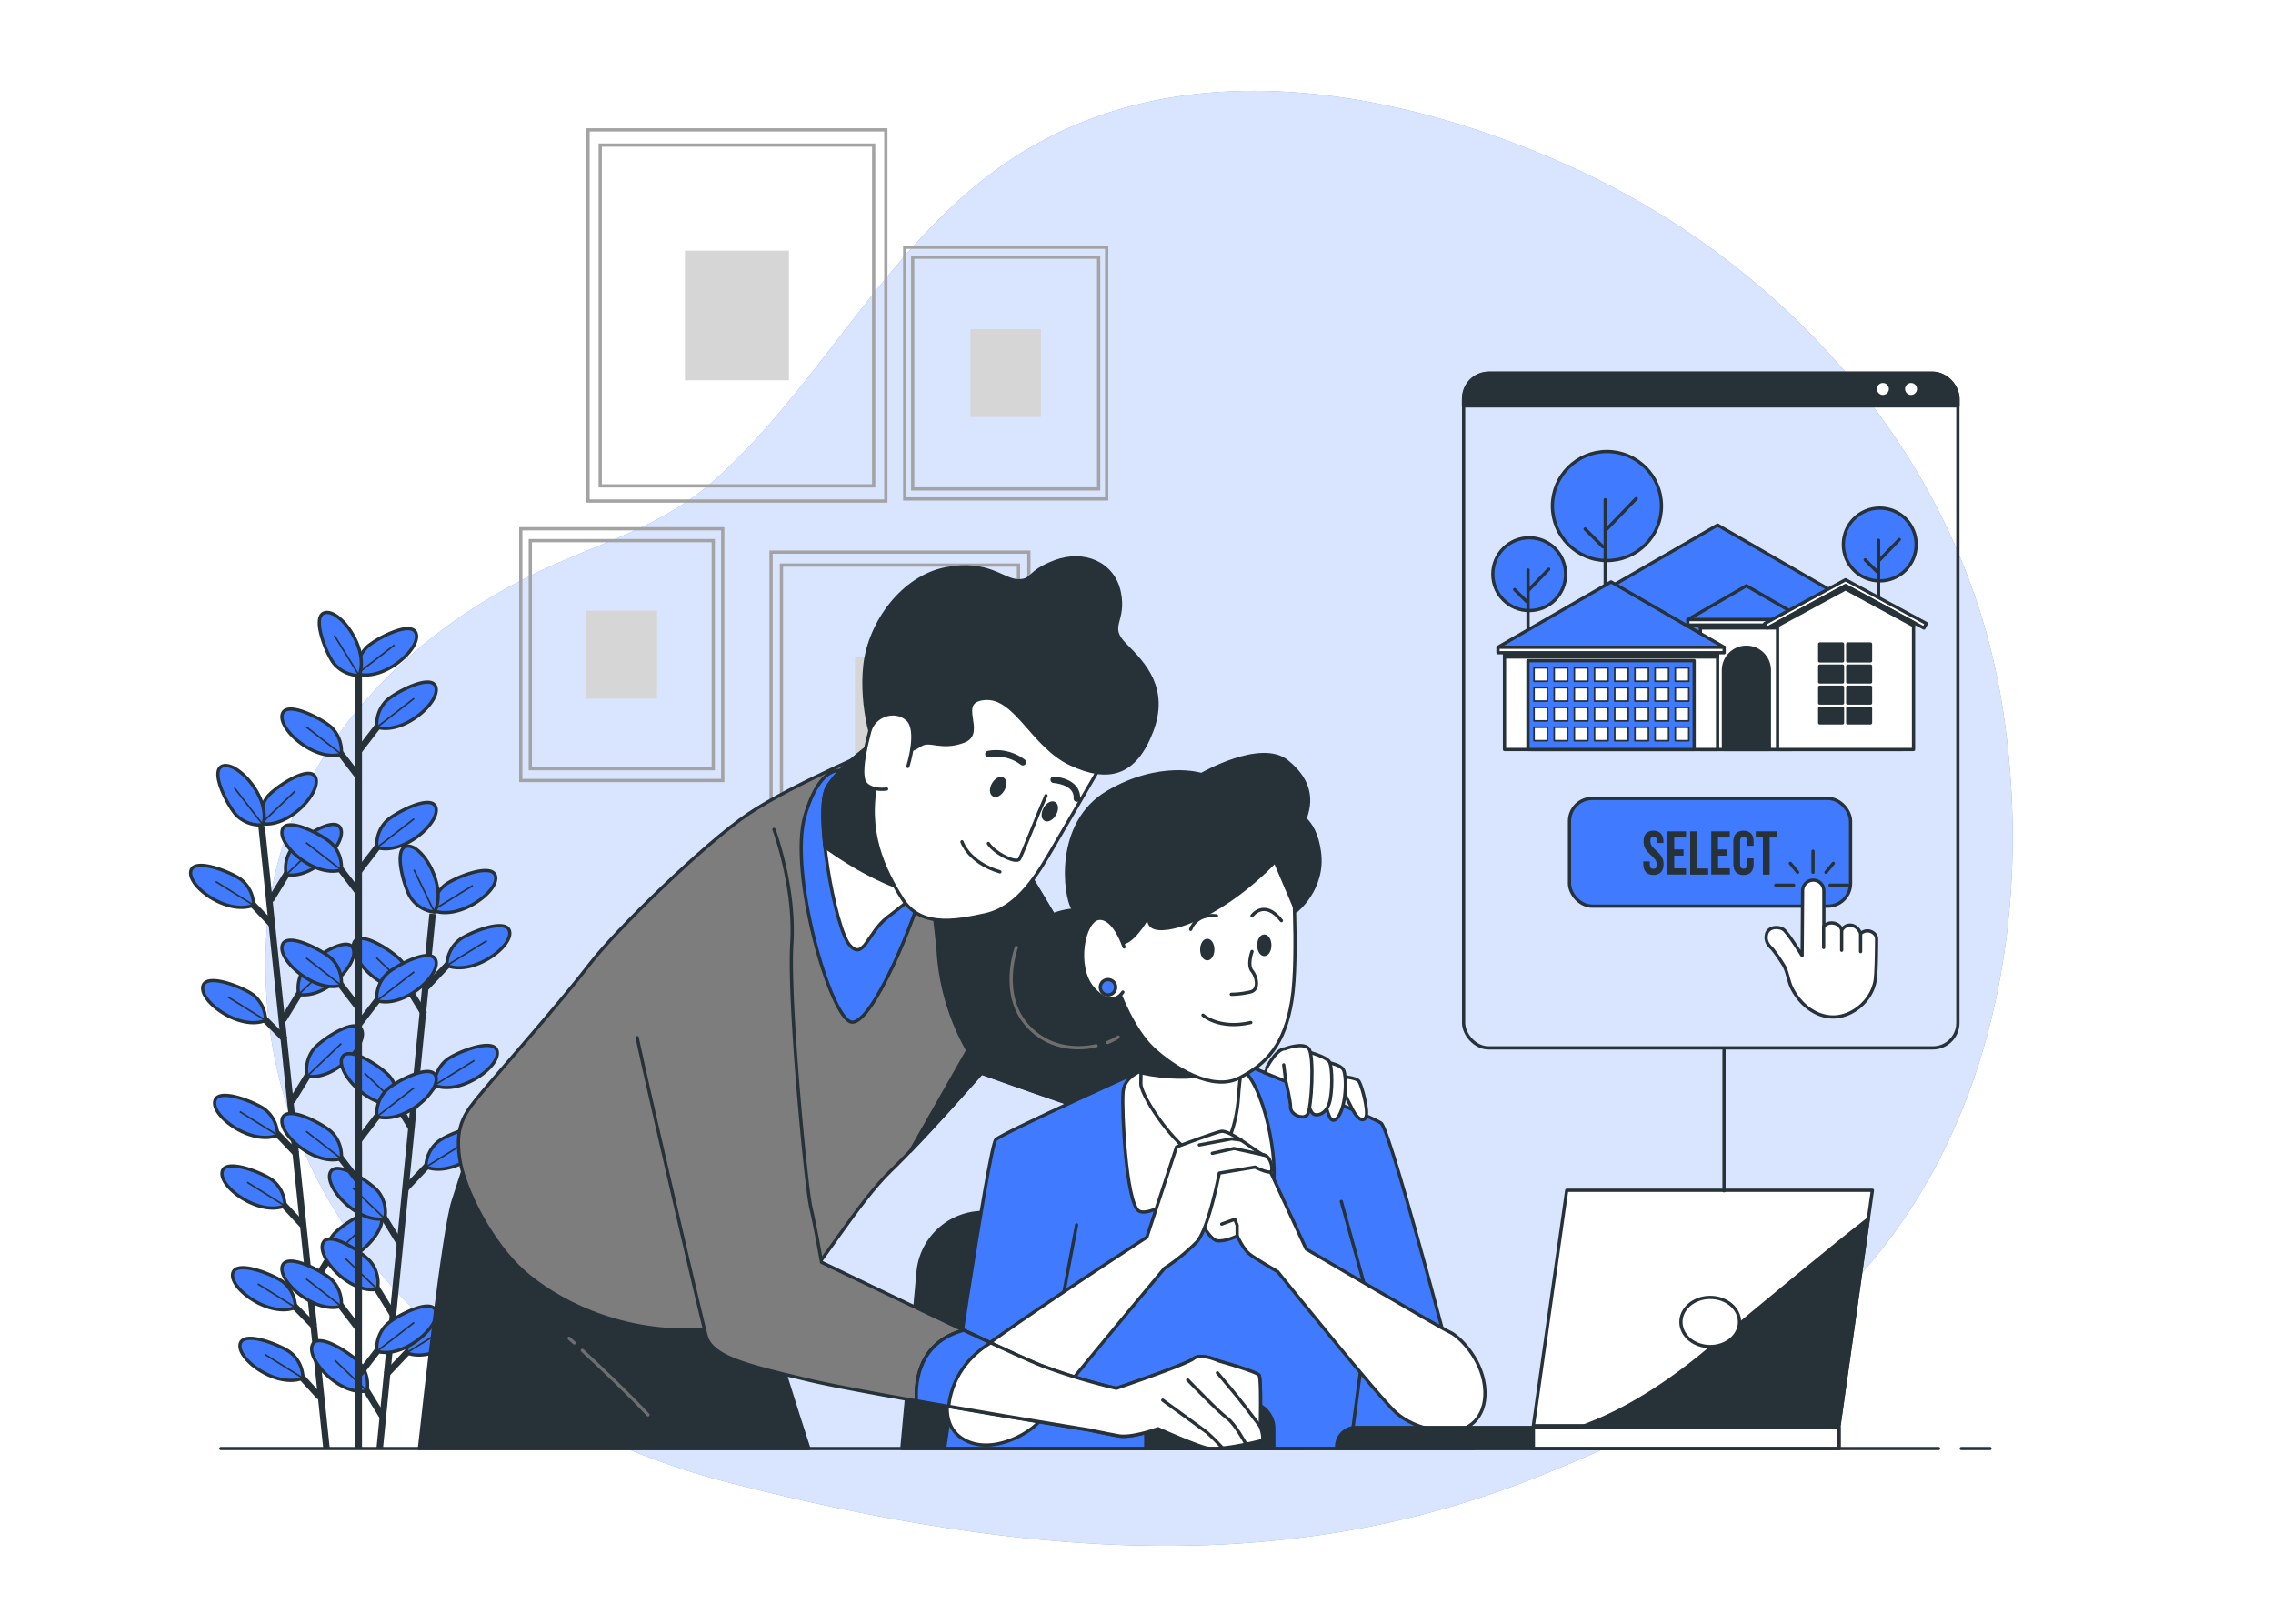 <svg class="animated" id="freepik_stories-select-house" xmlns="http://www.w3.org/2000/svg" viewBox="0 0 700 500" version="1.1" xmlns:xlink="http://www.w3.org/1999/xlink" xmlns:svgjs="http://svgjs.com/svgjs"><style>svg#freepik_stories-select-house:not(.animated) .animable {opacity: 0;}svg#freepik_stories-select-house.animated #freepik--Pictures--inject-2 {animation: 6s Infinite  linear shake;animation-delay: 0s;}svg#freepik_stories-select-house.animated #freepik--Characters--inject-2 {animation: 3s Infinite  linear floating;animation-delay: 0s;}svg#freepik_stories-select-house.animated #freepik--Device--inject-2 {animation: 3s Infinite  linear shake;animation-delay: 0s;}svg#freepik_stories-select-house.animated #freepik--Window--inject-2 {animation: 1s 1 forwards cubic-bezier(.36,-0.01,.5,1.38) slideDown;animation-delay: 0s;}            @keyframes shake {                10%, 90% {                    transform: translate3d(-1px, 0, 0);                  }                  20%, 80% {                    transform: translate3d(2px, 0, 0);                  }                  30%, 50%, 70% {                    transform: translate3d(-4px, 0, 0);                  }                  40%, 60% {                    transform: translate3d(4px, 0, 0);                  }            }                    @keyframes floating {                0% {                    opacity: 1;                    transform: translateY(0px);                }                50% {                    transform: translateY(-10px);                }                100% {                    opacity: 1;                    transform: translateY(0px);                }            }                    @keyframes slideDown {                0% {                    opacity: 0;                    transform: translateY(-30px);                }                100% {                    opacity: 1;                    transform: translateY(0);                }            }        </style><g id="freepik--background-simple--inject-2" class="animable" style="transform-origin: 350.8px 251.999px;"><path d="M610.31,190.09C591.24,127.75,542.19,77.83,484.15,51.52,428.78,26.42,358.78,14,306.31,52.65c-34.54,25.44-54.11,66.2-85.74,94.73-15.72,14.18-32.93,18.79-51.64,27.27-45.58,20.67-83.73,60.54-86.87,113.13-5.25,87.94,64.45,148.76,142.23,168.71,102.79,26.36,179.61,26.36,250.21-2.11,36.67-14.79,74-33.49,100.41-64.11,40-46.31,51-112.08,41.93-171.55A201.64,201.64,0,0,0,610.31,190.09Z" style="fill: rgb(64, 123, 255); transform-origin: 350.8px 251.999px;" id="elwokjamtxgu" class="animable"></path><g id="elftrb87jfztm"><path d="M610.31,190.09C591.24,127.75,542.19,77.83,484.15,51.52,428.78,26.42,358.78,14,306.31,52.65c-34.54,25.44-54.11,66.2-85.74,94.73-15.72,14.18-32.93,18.79-51.64,27.27-45.58,20.67-83.73,60.54-86.87,113.13-5.25,87.94,64.45,148.76,142.23,168.71,102.79,26.36,179.61,26.36,250.21-2.11,36.67-14.79,74-33.49,100.41-64.11,40-46.31,51-112.08,41.93-171.55A201.64,201.64,0,0,0,610.31,190.09Z" style="fill: rgb(255, 255, 255); opacity: 0.8; transform-origin: 350.8px 251.999px;" class="animable"></path></g></g><g id="freepik--Pictures--inject-2" class="animable" style="transform-origin: 246.773px 154.475px;"><rect x="181.09" y="40" width="91.72" height="114.29" style="fill: none; stroke: rgb(163, 163, 163); stroke-miterlimit: 10; transform-origin: 226.95px 97.145px;" id="ell1d42khfu2l" class="animable"></rect><rect x="184.84" y="44.68" width="84.22" height="104.94" style="fill: none; stroke: rgb(163, 163, 163); stroke-miterlimit: 10; transform-origin: 226.95px 97.15px;" id="elok8iz1e1ndc" class="animable"></rect><rect x="210.94" y="77.19" width="32.03" height="39.91" style="fill: rgb(214, 214, 214); transform-origin: 226.955px 97.145px;" id="el4gazjug4616" class="animable"></rect><rect x="278.62" y="76.13" width="62.2" height="77.51" style="fill: none; stroke: rgb(163, 163, 163); stroke-miterlimit: 10; transform-origin: 309.72px 114.885px;" id="el8k5zysxhn0t" class="animable"></rect><rect x="281.08" y="79.2" width="57.27" height="71.36" style="fill: none; stroke: rgb(163, 163, 163); stroke-miterlimit: 10; transform-origin: 309.715px 114.88px;" id="elv1o7j78pdx" class="animable"></rect><rect x="298.86" y="101.35" width="21.72" height="27.07" style="fill: rgb(214, 214, 214); transform-origin: 309.72px 114.885px;" id="eluc78qthj6hi" class="animable"></rect><g id="elsv54aqwj01n"><rect x="160.38" y="162.83" width="62.2" height="77.51" style="fill: none; stroke: rgb(163, 163, 163); stroke-miterlimit: 10; transform-origin: 191.48px 201.585px; transform: rotate(90deg);" class="animable"></rect></g><g id="elv1c676w09j"><rect x="163.31" y="166.48" width="56.35" height="70.22" style="fill: none; stroke: rgb(163, 163, 163); stroke-miterlimit: 10; transform-origin: 191.485px 201.59px; transform: rotate(90deg);" class="animable"></rect></g><g id="elnumxmz6vh3"><rect x="180.62" y="188.05" width="21.72" height="27.07" style="fill: rgb(214, 214, 214); transform-origin: 191.48px 201.585px; transform: rotate(90deg);" class="animable"></rect></g><rect x="237.46" y="170.02" width="79.4" height="98.93" style="fill: none; stroke: rgb(163, 163, 163); stroke-miterlimit: 10; transform-origin: 277.16px 219.485px;" id="elo2n767afsy" class="animable"></rect><rect x="240.66" y="174.01" width="73" height="90.96" style="fill: none; stroke: rgb(163, 163, 163); stroke-miterlimit: 10; transform-origin: 277.16px 219.49px;" id="elpf5hnaf0wvd" class="animable"></rect><rect x="263.3" y="202.21" width="27.73" height="34.55" style="fill: rgb(214, 214, 214); transform-origin: 277.165px 219.485px;" id="elkka0723b0j" class="animable"></rect></g><g id="freepik--Plants--inject-2" class="animable" style="transform-origin: 107.845px 317.25px;"><line x1="80.59" y1="254.67" x2="100.54" y2="445.91" style="fill: none; stroke: rgb(38, 50, 56); stroke-miterlimit: 10; stroke-width: 2px; transform-origin: 90.565px 350.29px;" id="eljd7dnszryb" class="animable"></line><line x1="96.87" y1="408.55" x2="88.28" y2="399.76" style="fill: none; stroke: rgb(38, 50, 56); stroke-miterlimit: 10; stroke-width: 2px; transform-origin: 92.575px 404.155px;" id="el4uw1aaqp3fp" class="animable"></line><path d="M91,402.62a10.25,10.25,0,0,0-3.6-7.68c-2.32-2.07-14.55-7.21-15.71-2.91C70.46,396.71,83,405.91,91,402.62Z" style="fill: rgb(64, 123, 255); stroke: rgb(38, 50, 56); stroke-miterlimit: 10; transform-origin: 81.303px 396.839px;" id="elm3cg7zm7po" class="animable"></path><line x1="91.03" y1="402.62" x2="79.39" y2="395.37" style="fill: none; stroke: rgb(38, 50, 56); stroke-miterlimit: 10; stroke-width: 0.5px; transform-origin: 85.21px 398.995px;" id="elgfuohi2t5kg" class="animable"></line><line x1="98.52" y1="430.2" x2="90.55" y2="421.5" style="fill: none; stroke: rgb(38, 50, 56); stroke-miterlimit: 10; stroke-width: 2px; transform-origin: 94.535px 425.85px;" id="elge7d1hzn49r" class="animable"></line><path d="M93.3,424.37a10.25,10.25,0,0,0-3.6-7.68c-2.32-2.07-14.55-7.21-15.71-2.91C72.73,418.46,85.24,427.66,93.3,424.37Z" style="fill: rgb(64, 123, 255); stroke: rgb(38, 50, 56); stroke-miterlimit: 10; transform-origin: 83.601px 418.589px;" id="elx38hui095i8" class="animable"></path><line x1="93.3" y1="424.37" x2="81.66" y2="417.12" style="fill: none; stroke: rgb(38, 50, 56); stroke-miterlimit: 10; stroke-width: 0.5px; transform-origin: 87.48px 420.745px;" id="el3gt5xzwtchq" class="animable"></line><line x1="91.38" y1="355.42" x2="82.33" y2="345.86" style="fill: none; stroke: rgb(38, 50, 56); stroke-miterlimit: 10; stroke-width: 2px; transform-origin: 86.855px 350.64px;" id="eln213camgu6o" class="animable"></line><path d="M85.49,349.55a10.25,10.25,0,0,0-3.6-7.68c-2.32-2.07-14.55-7.21-15.71-2.91C64.92,343.64,77.43,352.84,85.49,349.55Z" style="fill: rgb(64, 123, 255); stroke: rgb(38, 50, 56); stroke-miterlimit: 10; transform-origin: 75.791px 343.769px;" id="elrgyzav3gr0s" class="animable"></path><line x1="85.49" y1="349.55" x2="73.85" y2="342.3" style="fill: none; stroke: rgb(38, 50, 56); stroke-miterlimit: 10; stroke-width: 0.5px; transform-origin: 79.67px 345.925px;" id="elop2kcbyji3" class="animable"></line><line x1="93.16" y1="377.22" x2="85.01" y2="368.43" style="fill: none; stroke: rgb(38, 50, 56); stroke-miterlimit: 10; stroke-width: 2px; transform-origin: 89.085px 372.825px;" id="els8vvxsxd68q" class="animable"></line><path d="M87.76,371.3a10.25,10.25,0,0,0-3.6-7.68c-2.32-2.07-14.55-7.21-15.71-2.91C67.19,365.39,79.7,374.59,87.76,371.3Z" style="fill: rgb(64, 123, 255); stroke: rgb(38, 50, 56); stroke-miterlimit: 10; transform-origin: 78.061px 365.519px;" id="elwg0j7zpdbpr" class="animable"></path><line x1="87.76" y1="371.3" x2="76.12" y2="364.05" style="fill: none; stroke: rgb(38, 50, 56); stroke-miterlimit: 10; stroke-width: 0.5px; transform-origin: 81.94px 367.675px;" id="elh6z2u6b6ekq" class="animable"></line><line x1="87.8" y1="320.11" x2="79.05" y2="311.35" style="fill: none; stroke: rgb(38, 50, 56); stroke-miterlimit: 10; stroke-width: 2px; transform-origin: 83.425px 315.73px;" id="el13qp7npw2bz" class="animable"></line><path d="M81.8,314.22a10.25,10.25,0,0,0-3.6-7.68c-2.32-2.07-14.54-7.21-15.7-2.91C61.24,308.31,73.75,317.51,81.8,314.22Z" style="fill: rgb(64, 123, 255); stroke: rgb(38, 50, 56); stroke-miterlimit: 10; transform-origin: 72.106px 308.439px;" id="el1ak6y7y6y3c" class="animable"></path><line x1="81.8" y1="314.22" x2="70.17" y2="306.97" style="fill: none; stroke: rgb(38, 50, 56); stroke-miterlimit: 10; stroke-width: 0.5px; transform-origin: 75.985px 310.595px;" id="el4k5re69fccd" class="animable"></line><line x1="83.67" y1="284.65" x2="75.35" y2="275.87" style="fill: none; stroke: rgb(38, 50, 56); stroke-miterlimit: 10; stroke-width: 2px; transform-origin: 79.51px 280.26px;" id="eldg17f245ks5" class="animable"></line><path d="M78.1,278.73a10.24,10.24,0,0,0-3.6-7.67C72.18,269,60,263.84,58.79,268.15,57.53,272.83,70,282,78.1,278.73Z" style="fill: rgb(64, 123, 255); stroke: rgb(38, 50, 56); stroke-miterlimit: 10; transform-origin: 68.401px 272.95px;" id="elsz4qbarmw6b" class="animable"></path><line x1="78.1" y1="278.73" x2="66.46" y2="271.48" style="fill: none; stroke: rgb(38, 50, 56); stroke-miterlimit: 10; stroke-width: 0.5px; transform-origin: 72.28px 275.105px;" id="eli352ejwab2" class="animable"></line><line x1="95.81" y1="396.44" x2="102.69" y2="385.23" style="fill: none; stroke: rgb(38, 50, 56); stroke-miterlimit: 10; stroke-width: 2px; transform-origin: 99.25px 390.835px;" id="eltzchflqtdr" class="animable"></line><path d="M100.59,388.59a10.22,10.22,0,0,1,1.94-8.25c1.84-2.51,12.74-10.06,14.76-6.09C119.49,378.57,109.15,390.15,100.59,388.59Z" style="fill: rgb(64, 123, 255); stroke: rgb(38, 50, 56); stroke-miterlimit: 10; transform-origin: 108.992px 380.926px;" id="elxtun3hblc8l" class="animable"></path><line x1="100.59" y1="388.59" x2="111.06" y2="378.58" style="fill: none; stroke: rgb(38, 50, 56); stroke-miterlimit: 10; stroke-width: 0.5px; transform-origin: 105.825px 383.585px;" id="el1qegg38twok" class="animable"></line><line x1="89.83" y1="339.21" x2="96.71" y2="327.99" style="fill: none; stroke: rgb(38, 50, 56); stroke-miterlimit: 10; stroke-width: 2px; transform-origin: 93.27px 333.6px;" id="elc8ib1d8d75s" class="animable"></line><path d="M94.61,331.36a10.27,10.27,0,0,1,1.94-8.25c1.85-2.51,12.74-10.06,14.77-6.09C113.52,321.34,103.18,332.92,94.61,331.36Z" style="fill: rgb(64, 123, 255); stroke: rgb(38, 50, 56); stroke-miterlimit: 10; transform-origin: 103.018px 323.696px;" id="el7657f45nv3f" class="animable"></path><line x1="94.61" y1="331.36" x2="105.09" y2="321.35" style="fill: none; stroke: rgb(38, 50, 56); stroke-miterlimit: 10; stroke-width: 0.5px; transform-origin: 99.85px 326.355px;" id="elcxh0ud1p1qs" class="animable"></line><line x1="87.21" y1="314.06" x2="94.09" y2="302.84" style="fill: none; stroke: rgb(38, 50, 56); stroke-miterlimit: 10; stroke-width: 2px; transform-origin: 90.65px 308.45px;" id="elyqw5l85w98g" class="animable"></line><path d="M92,306.21A10.22,10.22,0,0,1,93.93,298c1.84-2.51,12.74-10.07,14.76-6.09C110.89,296.19,100.55,307.77,92,306.21Z" style="fill: rgb(64, 123, 255); stroke: rgb(38, 50, 56); stroke-miterlimit: 10; transform-origin: 100.399px 298.564px;" id="elammd2hj8sm7" class="animable"></path><line x1="91.99" y1="306.21" x2="102.47" y2="296.2" style="fill: none; stroke: rgb(38, 50, 56); stroke-miterlimit: 10; stroke-width: 0.5px; transform-origin: 97.23px 301.205px;" id="elniwsdibm61o" class="animable"></line><line x1="83.36" y1="277.19" x2="90.24" y2="265.97" style="fill: none; stroke: rgb(38, 50, 56); stroke-miterlimit: 10; stroke-width: 2px; transform-origin: 86.8px 271.58px;" id="elw7nt48ek8sn" class="animable"></line><path d="M88.14,269.34a10.27,10.27,0,0,1,1.94-8.25c1.84-2.51,12.74-10.07,14.77-6.1C107.05,259.32,96.7,270.89,88.14,269.34Z" style="fill: rgb(64, 123, 255); stroke: rgb(38, 50, 56); stroke-miterlimit: 10; transform-origin: 96.548px 261.67px;" id="el4eu2uht6iqh" class="animable"></path><line x1="88.14" y1="269.34" x2="98.62" y2="259.32" style="fill: none; stroke: rgb(38, 50, 56); stroke-miterlimit: 10; stroke-width: 0.5px; transform-origin: 93.38px 264.33px;" id="elo7m6c00vvh" class="animable"></line><path d="M80.42,253.61a10.22,10.22,0,0,1,1.94-8.25c1.84-2.51,12.74-10.06,14.76-6.09C99.32,243.59,89,255.17,80.42,253.61Z" style="fill: rgb(64, 123, 255); stroke: rgb(38, 50, 56); stroke-miterlimit: 10; transform-origin: 88.822px 245.946px;" id="elg37jebfqk2" class="animable"></path><line x1="80.42" y1="253.61" x2="90.9" y2="243.6" style="fill: none; stroke: rgb(38, 50, 56); stroke-miterlimit: 10; stroke-width: 0.5px; transform-origin: 85.66px 248.605px;" id="eldawzqvfg5zk" class="animable"></line><path d="M81,254a10.23,10.23,0,0,1-8-2.79c-2.3-2.1-8.67-13.73-4.51-15.32C73,234.19,83.47,245.69,81,254Z" style="fill: rgb(64, 123, 255); stroke: rgb(38, 50, 56); stroke-miterlimit: 10; transform-origin: 74.242px 244.882px;" id="elk8m45w4jpkp" class="animable"></path><line x1="81.03" y1="254.04" x2="72.17" y2="242.58" style="fill: none; stroke: rgb(38, 50, 56); stroke-miterlimit: 10; stroke-width: 0.5px; transform-origin: 76.6px 248.31px;" id="elrpxg47yr63j" class="animable"></line><line x1="133.23" y1="281.41" x2="116.95" y2="445.91" style="fill: none; stroke: rgb(38, 50, 56); stroke-miterlimit: 10; stroke-width: 2px; transform-origin: 125.09px 363.66px;" id="elu9pz77hc41" class="animable"></line><line x1="117.77" y1="436.18" x2="110.88" y2="424.96" style="fill: none; stroke: rgb(38, 50, 56); stroke-miterlimit: 10; stroke-width: 2px; transform-origin: 114.325px 430.57px;" id="el4k4or3wiwan" class="animable"></line><path d="M113,428.33a10.22,10.22,0,0,0-1.94-8.25C109.19,417.57,98.29,410,96.27,414,94.07,418.32,104.42,429.89,113,428.33Z" style="fill: rgb(64, 123, 255); stroke: rgb(38, 50, 56); stroke-miterlimit: 10; transform-origin: 104.584px 420.664px;" id="el4gq9gwect9t" class="animable"></path><line x1="112.98" y1="428.33" x2="103.09" y2="418.84" style="fill: none; stroke: rgb(38, 50, 56); stroke-miterlimit: 10; stroke-width: 0.5px; transform-origin: 108.035px 423.585px;" id="el5vumj8z05g" class="animable"></line><line x1="123.28" y1="383.1" x2="116.39" y2="371.89" style="fill: none; stroke: rgb(38, 50, 56); stroke-miterlimit: 10; stroke-width: 2px; transform-origin: 119.835px 377.495px;" id="elf3qk2i2uka" class="animable"></line><path d="M118.49,375.26a10.29,10.29,0,0,0-1.94-8.26c-1.85-2.5-12.75-10.05-14.77-6.08C99.58,365.24,109.93,376.82,118.49,375.26Z" style="fill: rgb(64, 123, 255); stroke: rgb(38, 50, 56); stroke-miterlimit: 10; transform-origin: 110.082px 367.596px;" id="el6pgsn68m4ym" class="animable"></path><line x1="118.49" y1="375.26" x2="108.6" y2="365.76" style="fill: none; stroke: rgb(38, 50, 56); stroke-miterlimit: 10; stroke-width: 0.5px; transform-origin: 113.545px 370.51px;" id="eluo56a5w2je" class="animable"></line><line x1="121.02" y1="404.85" x2="114.13" y2="393.64" style="fill: none; stroke: rgb(38, 50, 56); stroke-miterlimit: 10; stroke-width: 2px; transform-origin: 117.575px 399.245px;" id="el8qic33qqm69" class="animable"></line><path d="M116.23,397a10.24,10.24,0,0,0-1.94-8.26c-1.85-2.5-12.75-10.05-14.77-6.08C97.32,387,107.67,398.57,116.23,397Z" style="fill: rgb(64, 123, 255); stroke: rgb(38, 50, 56); stroke-miterlimit: 10; transform-origin: 107.824px 389.337px;" id="elbpi52fkm6k" class="animable"></path><line x1="116.23" y1="397.01" x2="106.34" y2="387.51" style="fill: none; stroke: rgb(38, 50, 56); stroke-miterlimit: 10; stroke-width: 0.5px; transform-origin: 111.285px 392.26px;" id="elh9bvu1iz8x" class="animable"></line><line x1="126.94" y1="347.77" x2="120.06" y2="336.56" style="fill: none; stroke: rgb(38, 50, 56); stroke-miterlimit: 10; stroke-width: 2px; transform-origin: 123.5px 342.165px;" id="elj4pznfn2bch" class="animable"></line><path d="M122.16,339.92a10.25,10.25,0,0,0-2-8.25c-1.84-2.51-12.75-10.05-14.77-6.08C103.25,329.91,113.59,341.49,122.16,339.92Z" style="fill: rgb(64, 123, 255); stroke: rgb(38, 50, 56); stroke-miterlimit: 10; transform-origin: 113.724px 332.261px;" id="elxnz87fzjm1" class="animable"></path><line x1="122.16" y1="339.92" x2="112.26" y2="330.43" style="fill: none; stroke: rgb(38, 50, 56); stroke-miterlimit: 10; stroke-width: 0.5px; transform-origin: 117.21px 335.175px;" id="elns4b6bucoi" class="animable"></line><line x1="130.62" y1="312.28" x2="123.74" y2="301.07" style="fill: none; stroke: rgb(38, 50, 56); stroke-miterlimit: 10; stroke-width: 2px; transform-origin: 127.18px 306.675px;" id="elgqwf45na6o" class="animable"></line><path d="M125.84,304.44a10.25,10.25,0,0,0-2-8.25c-1.84-2.51-12.74-10.06-14.76-6.09C106.93,294.43,117.28,306,125.84,304.44Z" style="fill: rgb(64, 123, 255); stroke: rgb(38, 50, 56); stroke-miterlimit: 10; transform-origin: 117.408px 296.776px;" id="el3vzte02v4p3" class="animable"></path><line x1="125.84" y1="304.44" x2="115.94" y2="294.95" style="fill: none; stroke: rgb(38, 50, 56); stroke-miterlimit: 10; stroke-width: 0.5px; transform-origin: 120.89px 299.695px;" id="elharpxt474m9" class="animable"></line><line x1="118.93" y1="423.27" x2="127.97" y2="413.71" style="fill: none; stroke: rgb(38, 50, 56); stroke-miterlimit: 10; stroke-width: 2px; transform-origin: 123.45px 418.49px;" id="el977okjb0509" class="animable"></line><path d="M125.22,416.57a10.24,10.24,0,0,1,3.6-7.67c2.32-2.08,14.54-7.23,15.7-2.92C145.79,410.66,133.28,419.86,125.22,416.57Z" style="fill: rgb(64, 123, 255); stroke: rgb(38, 50, 56); stroke-miterlimit: 10; transform-origin: 134.915px 410.787px;" id="elug4r0vr9d6p" class="animable"></path><line x1="125.22" y1="416.57" x2="137.54" y2="408.93" style="fill: none; stroke: rgb(38, 50, 56); stroke-miterlimit: 10; stroke-width: 0.5px; transform-origin: 131.38px 412.75px;" id="el91dldtc8b5r" class="animable"></line><line x1="124.87" y1="366.03" x2="133.91" y2="356.47" style="fill: none; stroke: rgb(38, 50, 56); stroke-miterlimit: 10; stroke-width: 2px; transform-origin: 129.39px 361.25px;" id="elvkoc7ek36s" class="animable"></line><path d="M131.16,359.34a10.25,10.25,0,0,1,3.6-7.68c2.32-2.07,14.54-7.22,15.7-2.92C151.73,353.42,139.22,362.62,131.16,359.34Z" style="fill: rgb(64, 123, 255); stroke: rgb(38, 50, 56); stroke-miterlimit: 10; transform-origin: 140.855px 353.554px;" id="elc4lv6zxu6t" class="animable"></path><line x1="131.16" y1="359.34" x2="143.48" y2="351.7" style="fill: none; stroke: rgb(38, 50, 56); stroke-miterlimit: 10; stroke-width: 0.5px; transform-origin: 137.32px 355.52px;" id="el16r8nbf3pz9j" class="animable"></line><line x1="127.48" y1="340.88" x2="136.52" y2="331.32" style="fill: none; stroke: rgb(38, 50, 56); stroke-miterlimit: 10; stroke-width: 2px; transform-origin: 132px 336.1px;" id="el7ezijmrg6y9" class="animable"></line><path d="M133.77,334.18a10.24,10.24,0,0,1,3.6-7.67c2.32-2.08,14.54-7.23,15.7-2.92C154.34,328.27,141.83,337.47,133.77,334.18Z" style="fill: rgb(64, 123, 255); stroke: rgb(38, 50, 56); stroke-miterlimit: 10; transform-origin: 143.465px 328.397px;" id="elkcramm4rjn" class="animable"></path><line x1="133.77" y1="334.18" x2="146.09" y2="326.54" style="fill: none; stroke: rgb(38, 50, 56); stroke-miterlimit: 10; stroke-width: 0.5px; transform-origin: 139.93px 330.36px;" id="el7s16g37h632" class="animable"></line><line x1="131.3" y1="304.01" x2="140.35" y2="294.45" style="fill: none; stroke: rgb(38, 50, 56); stroke-miterlimit: 10; stroke-width: 2px; transform-origin: 135.825px 299.23px;" id="el94zxhiaa4yj" class="animable"></line><path d="M137.6,297.31a10.25,10.25,0,0,1,3.6-7.68c2.32-2.07,14.54-7.22,15.7-2.92C158.16,291.39,145.66,300.6,137.6,297.31Z" style="fill: rgb(64, 123, 255); stroke: rgb(38, 50, 56); stroke-miterlimit: 10; transform-origin: 147.294px 291.525px;" id="eljks9egj1tr" class="animable"></path><line x1="137.6" y1="297.31" x2="149.91" y2="289.67" style="fill: none; stroke: rgb(38, 50, 56); stroke-miterlimit: 10; stroke-width: 0.5px; transform-origin: 143.755px 293.49px;" id="elihhstudg6a" class="animable"></line><path d="M133.28,280.33a10.23,10.23,0,0,1,3.6-7.67c2.32-2.08,14.54-7.23,15.7-2.93C153.84,274.42,141.34,283.62,133.28,280.33Z" style="fill: rgb(64, 123, 255); stroke: rgb(38, 50, 56); stroke-miterlimit: 10; transform-origin: 142.974px 274.545px;" id="elr5jinpdc6nh" class="animable"></path><line x1="133.28" y1="280.33" x2="145.59" y2="272.69" style="fill: none; stroke: rgb(38, 50, 56); stroke-miterlimit: 10; stroke-width: 0.5px; transform-origin: 139.435px 276.51px;" id="el5ubn4bhpn2d" class="animable"></line><path d="M133.78,280.88a10.21,10.21,0,0,1-7.25-4.38c-1.82-2.53-5.66-15.22-1.26-15.92C130.06,259.81,137.9,273.21,133.78,280.88Z" style="fill: rgb(64, 123, 255); stroke: rgb(38, 50, 56); stroke-miterlimit: 10; transform-origin: 129.087px 270.714px;" id="elf49wvv6bpxe" class="animable"></path><line x1="133.78" y1="280.88" x2="127.48" y2="267.83" style="fill: none; stroke: rgb(38, 50, 56); stroke-miterlimit: 10; stroke-width: 0.5px; transform-origin: 130.63px 274.355px;" id="elf30qkwnq9h4" class="animable"></line><line x1="110.48" y1="204.07" x2="110.48" y2="445.91" style="fill: none; stroke: rgb(38, 50, 56); stroke-miterlimit: 10; stroke-width: 2px; transform-origin: 110.48px 324.99px;" id="eljnjixynvdv8" class="animable"></line><line x1="110.68" y1="409.55" x2="102.67" y2="399.1" style="fill: none; stroke: rgb(38, 50, 56); stroke-miterlimit: 10; stroke-width: 2px; transform-origin: 106.675px 404.325px;" id="el0gvr96lsqna5" class="animable"></line><path d="M105.11,402.24a10.27,10.27,0,0,0-2.79-8c-2.09-2.31-13.72-8.69-15.32-4.53C85.26,394.23,96.75,404.67,105.11,402.24Z" style="fill: rgb(64, 123, 255); stroke: rgb(38, 50, 56); stroke-miterlimit: 10; transform-origin: 95.987px 395.468px;" id="elx4jbubsq8mi" class="animable"></path><line x1="105.11" y1="402.24" x2="94.29" y2="393.82" style="fill: none; stroke: rgb(38, 50, 56); stroke-miterlimit: 10; stroke-width: 0.5px; transform-origin: 99.7px 398.03px;" id="el9k04z2813of" class="animable"></line><line x1="110.68" y1="364.1" x2="102.67" y2="353.65" style="fill: none; stroke: rgb(38, 50, 56); stroke-miterlimit: 10; stroke-width: 2px; transform-origin: 106.675px 358.875px;" id="elmxm8fr8634f" class="animable"></line><path d="M105.11,356.79a10.27,10.27,0,0,0-2.79-8c-2.09-2.3-13.72-8.69-15.32-4.53C85.26,348.78,96.75,359.22,105.11,356.79Z" style="fill: rgb(64, 123, 255); stroke: rgb(38, 50, 56); stroke-miterlimit: 10; transform-origin: 95.987px 350.018px;" id="eltq8hfmm1bpm" class="animable"></path><line x1="105.11" y1="356.79" x2="94.29" y2="348.37" style="fill: none; stroke: rgb(38, 50, 56); stroke-miterlimit: 10; stroke-width: 0.5px; transform-origin: 99.7px 352.58px;" id="elisa5byzd7kg" class="animable"></line><line x1="110.68" y1="310.74" x2="102.67" y2="300.29" style="fill: none; stroke: rgb(38, 50, 56); stroke-miterlimit: 10; stroke-width: 2px; transform-origin: 106.675px 305.515px;" id="ellt0pn9xwt8" class="animable"></line><path d="M105.11,303.43a10.27,10.27,0,0,0-2.79-8c-2.09-2.3-13.72-8.69-15.32-4.52C85.26,295.42,96.75,305.86,105.11,303.43Z" style="fill: rgb(64, 123, 255); stroke: rgb(38, 50, 56); stroke-miterlimit: 10; transform-origin: 95.987px 296.661px;" id="ell76h2g9ef6" class="animable"></path><line x1="105.11" y1="303.43" x2="94.29" y2="295.01" style="fill: none; stroke: rgb(38, 50, 56); stroke-miterlimit: 10; stroke-width: 0.5px; transform-origin: 99.7px 299.22px;" id="el6oa797wrvs5" class="animable"></line><line x1="110.68" y1="275.22" x2="102.67" y2="264.77" style="fill: none; stroke: rgb(38, 50, 56); stroke-miterlimit: 10; stroke-width: 2px; transform-origin: 106.675px 269.995px;" id="elu3nk3g04r6" class="animable"></line><path d="M105.11,267.91a10.27,10.27,0,0,0-2.79-8c-2.09-2.3-13.72-8.69-15.32-4.53C85.26,259.9,96.75,270.34,105.11,267.91Z" style="fill: rgb(64, 123, 255); stroke: rgb(38, 50, 56); stroke-miterlimit: 10; transform-origin: 95.987px 261.138px;" id="el5uf5jhr3qzs" class="animable"></path><line x1="105.11" y1="267.91" x2="94.29" y2="259.49" style="fill: none; stroke: rgb(38, 50, 56); stroke-miterlimit: 10; stroke-width: 0.5px; transform-origin: 99.7px 263.7px;" id="el3m26w5z89kt" class="animable"></line><line x1="110.68" y1="239.54" x2="102.67" y2="229.1" style="fill: none; stroke: rgb(38, 50, 56); stroke-miterlimit: 10; stroke-width: 2px; transform-origin: 106.675px 234.32px;" id="elepu3jn39265" class="animable"></line><path d="M105.11,232.23a10.27,10.27,0,0,0-2.79-8c-2.09-2.3-13.72-8.68-15.32-4.52C85.26,224.22,96.75,234.67,105.11,232.23Z" style="fill: rgb(64, 123, 255); stroke: rgb(38, 50, 56); stroke-miterlimit: 10; transform-origin: 95.987px 225.464px;" id="el3t8nho95ocg" class="animable"></path><line x1="105.11" y1="232.23" x2="94.29" y2="223.81" style="fill: none; stroke: rgb(38, 50, 56); stroke-miterlimit: 10; stroke-width: 0.5px; transform-origin: 99.7px 228.02px;" id="elby6r8xqv6db" class="animable"></line><line x1="110.5" y1="423.42" x2="118.51" y2="412.98" style="fill: none; stroke: rgb(38, 50, 56); stroke-miterlimit: 10; stroke-width: 2px; transform-origin: 114.505px 418.2px;" id="el9bbgyegxp7" class="animable"></line><path d="M116.07,416.11a10.22,10.22,0,0,1,2.78-8c2.1-2.31,13.72-8.69,15.32-4.53C135.91,408.11,124.42,418.55,116.07,416.11Z" style="fill: rgb(64, 123, 255); stroke: rgb(38, 50, 56); stroke-miterlimit: 10; transform-origin: 125.186px 409.339px;" id="elwfbzpmd306d" class="animable"></path><line x1="116.07" y1="416.11" x2="127.53" y2="407.24" style="fill: none; stroke: rgb(38, 50, 56); stroke-miterlimit: 10; stroke-width: 0.5px; transform-origin: 121.8px 411.675px;" id="el6j6z3iu2n8t" class="animable"></line><line x1="110.5" y1="351.14" x2="118.51" y2="340.7" style="fill: none; stroke: rgb(38, 50, 56); stroke-miterlimit: 10; stroke-width: 2px; transform-origin: 114.505px 345.92px;" id="eleiqm1ftisnt" class="animable"></line><path d="M116.07,343.83a10.24,10.24,0,0,1,2.78-8c2.1-2.3,13.72-8.68,15.32-4.52C135.91,335.82,124.42,346.27,116.07,343.83Z" style="fill: rgb(64, 123, 255); stroke: rgb(38, 50, 56); stroke-miterlimit: 10; transform-origin: 125.187px 337.064px;" id="elmes5nwe8aya" class="animable"></path><line x1="116.07" y1="343.83" x2="127.53" y2="334.96" style="fill: none; stroke: rgb(38, 50, 56); stroke-miterlimit: 10; stroke-width: 0.5px; transform-origin: 121.8px 339.395px;" id="ely953q6n2qhp" class="animable"></line><line x1="110.5" y1="315.46" x2="118.51" y2="305.02" style="fill: none; stroke: rgb(38, 50, 56); stroke-miterlimit: 10; stroke-width: 2px; transform-origin: 114.505px 310.24px;" id="elfegggsy0y9u" class="animable"></line><path d="M116.07,308.15a10.22,10.22,0,0,1,2.78-8c2.1-2.31,13.72-8.69,15.32-4.53C135.91,300.15,124.42,310.59,116.07,308.15Z" style="fill: rgb(64, 123, 255); stroke: rgb(38, 50, 56); stroke-miterlimit: 10; transform-origin: 125.186px 301.379px;" id="elmf9rm1s32b" class="animable"></path><line x1="116.07" y1="308.15" x2="127.53" y2="299.28" style="fill: none; stroke: rgb(38, 50, 56); stroke-miterlimit: 10; stroke-width: 0.5px; transform-origin: 121.8px 303.715px;" id="elmu9ie1bae88" class="animable"></line><line x1="110.5" y1="268.31" x2="118.51" y2="257.87" style="fill: none; stroke: rgb(38, 50, 56); stroke-miterlimit: 10; stroke-width: 2px; transform-origin: 114.505px 263.09px;" id="ela494xp9j435" class="animable"></line><path d="M116.07,261a10.24,10.24,0,0,1,2.78-8c2.1-2.3,13.72-8.68,15.32-4.52C135.91,253,124.42,263.44,116.07,261Z" style="fill: rgb(64, 123, 255); stroke: rgb(38, 50, 56); stroke-miterlimit: 10; transform-origin: 125.187px 254.234px;" id="elppx4ibn71s" class="animable"></path><line x1="116.07" y1="261" x2="127.53" y2="252.13" style="fill: none; stroke: rgb(38, 50, 56); stroke-miterlimit: 10; stroke-width: 0.5px; transform-origin: 121.8px 256.565px;" id="el8xlr9cglpyj" class="animable"></line><line x1="110.5" y1="231.24" x2="118.51" y2="220.79" style="fill: none; stroke: rgb(38, 50, 56); stroke-miterlimit: 10; stroke-width: 2px; transform-origin: 114.505px 226.015px;" id="elvt94bzttri7" class="animable"></line><path d="M116.07,223.93a10.24,10.24,0,0,1,2.78-8c2.1-2.3,13.72-8.69,15.32-4.53C135.91,215.92,124.42,226.36,116.07,223.93Z" style="fill: rgb(64, 123, 255); stroke: rgb(38, 50, 56); stroke-miterlimit: 10; transform-origin: 125.187px 217.158px;" id="ele0nwtwc99of" class="animable"></path><line x1="116.07" y1="223.93" x2="127.53" y2="215.05" style="fill: none; stroke: rgb(38, 50, 56); stroke-miterlimit: 10; stroke-width: 0.5px; transform-origin: 121.8px 219.49px;" id="el6aufbkkuop5" class="animable"></line><path d="M110,207.48a10.22,10.22,0,0,1,2.78-8c2.1-2.31,13.72-8.69,15.32-4.53C129.86,199.48,118.37,209.92,110,207.48Z" style="fill: rgb(64, 123, 255); stroke: rgb(38, 50, 56); stroke-miterlimit: 10; transform-origin: 119.118px 200.709px;" id="el34tcz42yiq" class="animable"></path><line x1="110.02" y1="207.48" x2="121.48" y2="198.61" style="fill: none; stroke: rgb(38, 50, 56); stroke-miterlimit: 10; stroke-width: 0.5px; transform-origin: 115.75px 203.045px;" id="elpaacasstrw" class="animable"></line><path d="M110.58,208a10.26,10.26,0,0,1-7.67-3.61c-2.07-2.33-7.2-14.55-2.9-15.71C104.7,187.4,113.88,199.92,110.58,208Z" style="fill: rgb(64, 123, 255); stroke: rgb(38, 50, 56); stroke-miterlimit: 10; transform-origin: 104.811px 198.295px;" id="elmp2cj4iadxc" class="animable"></path><line x1="110.58" y1="207.98" x2="102.96" y2="195.65" style="fill: none; stroke: rgb(38, 50, 56); stroke-miterlimit: 10; stroke-width: 0.5px; transform-origin: 106.77px 201.815px;" id="elf8z7p22q9gt" class="animable"></line></g><g id="freepik--Characters--inject-2" class="animable" style="transform-origin: 293.245px 308.936px;"><path d="M249.11,446.05c-3.55-10.9-12.23-37.83-11.53-38.87.86-1.3.86-8.24.86-8.24s-28.2,3.47-48.15-13.45-43.82-36.87-43.82-36.87S143,359,139.53,369.88c-2.93,9.17-8.66,60.53-10.36,76.17Z" style="fill: rgb(38, 50, 56); stroke: rgb(38, 50, 56); stroke-linecap: round; stroke-linejoin: round; transform-origin: 189.14px 397.335px;" id="elgz71e8znrid" class="animable"></path><path d="M179.32,415.83c5.06,4.68,13.81,12.93,20.25,19.86" style="fill: none; stroke: rgb(110, 110, 110); stroke-linecap: round; stroke-linejoin: round; transform-origin: 189.445px 425.76px;" id="el2khk73jf5ft" class="animable"></path><path d="M175.26,412.11l1.57,1.43" style="fill: none; stroke: rgb(110, 110, 110); stroke-linecap: round; stroke-linejoin: round; transform-origin: 176.045px 412.825px;" id="elqmcwmmcesj" class="animable"></path><path d="M273.72,229s-29.66,12.44-43.21,21.6-41,35.88-49.06,46.5-27.83,33-32.95,39.17-8.42,9.89-7,20.14,10.25,26.73,19.77,35.15,28.55,18.94,53.09,17.94c14.27-.58,22.7-3.66,30.39-11.35s19.41-27.83,29.66-37.71,27.82-30,27.82-30,46.87,16.84,51.26,16.84,26.37-12.45,26.73-16.11-48.33-35.88-52.72-43.94S314,264.5,314,264.5,292,232.65,273.72,229Z" style="fill: rgb(125, 125, 125); stroke: rgb(38, 50, 56); stroke-linecap: round; stroke-linejoin: round; transform-origin: 260.696px 319.283px;" id="el3i1oe0woj2y" class="animable"></path><path d="M327.54,287.2c-4.4-8.05-13.55-22.7-13.55-22.7a167,167,0,0,0-15.12-18.35,12.8,12.8,0,0,0-5.06,2c-11.36,8.37-6,29.29-4.79,46a70.91,70.91,0,0,0,9,29.28l-17.69,31.1c9.95-10.36,22-24.13,22-24.13s46.87,16.84,51.26,16.84,26.37-12.45,26.73-16.11S331.93,295.26,327.54,287.2Z" style="fill: rgb(38, 50, 56); stroke: rgb(38, 50, 56); stroke-linecap: round; stroke-linejoin: round; transform-origin: 330.326px 300.34px;" id="elgbhj3yrb71o" class="animable"></path><path d="M260.14,237.55s-7.21-3.6-12.26,13.71,7.93,62.76,14.43,63.48,20.2-33.18,22.36-43.28S280.34,231.06,260.14,237.55Z" style="fill: rgb(64, 123, 255); stroke: rgb(38, 50, 56); stroke-linecap: round; stroke-linejoin: round; transform-origin: 265.903px 275.699px;" id="el8xxw20pjsad" class="animable"></path><path d="M282.5,275.12s-3.74,3.18-9.15,7.32c-6.22,4.76-7.37,13.62-11.76,8.49s-10.94-41.07-6.91-48.4,19-17.21,20.13-17.94,11.35,12.82,12.09,22.7S282.5,275.12,282.5,275.12Z" style="fill: rgb(255, 255, 255); stroke: rgb(38, 50, 56); stroke-linecap: round; stroke-linejoin: round; transform-origin: 270.197px 258.52px;" id="el2mqbjgxe0p5" class="animable"></path><path d="M274.81,224.59c-1.09.73-16.11,10.62-20.13,17.94-1.59,2.88-1.53,10.2-.62,18.32q2.16,1.47,4.68,3.13c13.57,8.95,23.76,11.14,23.76,11.14l.75-39.13C280,229.48,275.52,224.12,274.81,224.59Z" style="fill: rgb(38, 50, 56); stroke: rgb(38, 50, 56); stroke-linecap: round; stroke-linejoin: round; transform-origin: 268.335px 249.841px;" id="elwfpdfcgoul" class="animable"></path><path d="M340,234.11l-15.38,26.36c-5.13,8.79-11,19-21.24,21.24s-20.13,3.66-25.63-5.13-11.35-20.5-7.69-36.61,9.89-20.87,17.58-26.73S303,203.72,311.79,207,340,234.11,340,234.11Z" style="fill: rgb(255, 255, 255); stroke: rgb(38, 50, 56); stroke-linecap: round; stroke-linejoin: round; transform-origin: 304.46px 244.585px;" id="elog3nc7ohu1" class="animable"></path><path d="M308.87,243.16c-.77,1.36-2.06,2.09-2.87,1.62s-.85-1.94-.08-3.3,2.06-2.08,2.88-1.62S309.65,241.8,308.87,243.16Z" style="fill: rgb(38, 50, 56); stroke: rgb(38, 50, 56); stroke-linecap: round; stroke-linejoin: round; transform-origin: 307.401px 242.322px;" id="elpqjud30nyp" class="animable"></path><path d="M324.78,250.69c-.77,1.36-2.06,2.09-2.87,1.63s-.85-1.95-.08-3.31,2.06-2.08,2.88-1.62S325.56,249.34,324.78,250.69Z" style="fill: rgb(38, 50, 56); stroke: rgb(38, 50, 56); stroke-linecap: round; stroke-linejoin: round; transform-origin: 323.311px 249.854px;" id="ell9p1cl6rlyo" class="animable"></path><path d="M304.4,232.19A13.66,13.66,0,0,1,315,234.7" style="fill: none; stroke: rgb(38, 50, 56); stroke-linecap: round; stroke-linejoin: round; stroke-width: 2px; transform-origin: 309.7px 233.338px;" id="elsu78cphpzmq" class="animable"></path><path d="M324.51,240.11s7.45.39,7.13,5.8" style="fill: none; stroke: rgb(38, 50, 56); stroke-linecap: round; stroke-linejoin: round; stroke-width: 2px; transform-origin: 328.08px 243.01px;" id="el12lu3sl8qhi" class="animable"></path><path d="M296.26,259.22s2,6.37,11.68,9.25" style="fill: none; stroke: rgb(38, 50, 56); stroke-linecap: round; stroke-linejoin: round; transform-origin: 302.1px 263.845px;" id="elvavjehn5zpi" class="animable"></path><path d="M322.14,245l-2.26,5.29s-5,12.51-5.89,14.18-7.71-1.72-9.59-4.74" style="fill: none; stroke: rgb(38, 50, 56); stroke-linecap: round; stroke-linejoin: round; transform-origin: 313.27px 254.956px;" id="elmxt7t2qpf6" class="animable"></path><path d="M279.57,231.18s1.1,0,4-1.83,6.23,1.47,13.18-1.1-2.93-12.45,6.59-13.18,14.65,14.65,26.36,20.14,19.78,3.3,24.9-9.89-2.19-20.87-8.05-26.72,0-7-1.83-16.11-11-12.82-19.77-9.52-6.6,5.86-11.36,5.86-9.15-6.23-22.33-3.67-23.43,16.48-24.9,29.66,2.93,27.09,4.76,27.83S279.57,231.18,279.57,231.18Z" style="fill: rgb(38, 50, 56); stroke: rgb(38, 50, 56); stroke-linecap: round; stroke-linejoin: round; transform-origin: 311.198px 204.9px;" id="elzcdk6a4lu9" class="animable"></path><path d="M279.59,236s3.62-11.24-.22-14.57-10.21-1.2-11.52,3.77-3.38,13.89-1.21,16.17,6.41,1.59,6.41,1.59" style="fill: rgb(255, 255, 255); stroke: rgb(38, 50, 56); stroke-linecap: round; stroke-linejoin: round; transform-origin: 273.415px 231.44px;" id="elnvosf4arclg" class="animable"></path><path d="M401,446.05l-15.74-57.83a20.16,20.16,0,0,0-19.46-14.87H302.83a20.17,20.17,0,0,0-20.09,18.32l-5,54.38Z" style="fill: rgb(38, 50, 56); stroke: rgb(38, 50, 56); stroke-linecap: round; stroke-linejoin: round; transform-origin: 339.37px 409.7px;" id="elkbrf6sa6imo" class="animable"></path><path d="M356.1,327.5s-47.24,21.24-49.43,23.43-15.75,95.12-15.75,95.12H453.86S428.59,348,425.3,345.81s-46.5-20.14-47.6-20.14S356.1,327.5,356.1,327.5Z" style="fill: rgb(64, 123, 255); stroke: rgb(38, 50, 56); stroke-linecap: round; stroke-linejoin: round; transform-origin: 372.39px 385.86px;" id="elwjanw1y1nt" class="animable"></path><path d="M413,331.5s4.67.22,5.52,1.49,3,9.13,2.12,11-2.76.21-4-2.12-2.34-4.67-2.34-4.67l-2.34-1.7Z" style="fill: rgb(255, 255, 255); stroke: rgb(38, 50, 56); stroke-linecap: round; stroke-linejoin: round; transform-origin: 416.404px 338.149px;" id="eloqw3t6rbo5d" class="animable"></path><path d="M407,326.83s5.95.64,6.8,2.76.63,7.65-.22,10.83-2.33,5.31-3.61,4.25-3.82-12.32-3.82-13.59S406.36,326.83,407,326.83Z" style="fill: rgb(255, 255, 255); stroke: rgb(38, 50, 56); stroke-linecap: round; stroke-linejoin: round; transform-origin: 410.244px 335.887px;" id="el1tudp7m4zn9" class="animable"></path><path d="M402.76,323.86s5.52,1.49,6.58,3,1.06,9.77,0,12.95-3.61,4-4.89,3.19-2.54-6.16-2.54-8.71S402.76,323.86,402.76,323.86Z" style="fill: rgb(255, 255, 255); stroke: rgb(38, 50, 56); stroke-linecap: round; stroke-linejoin: round; transform-origin: 406.022px 333.576px;" id="el0o5gmsjlvf4c" class="animable"></path><path d="M395.74,322.94s5.61-2.16,7.33,0,.86,18.54-.43,20.27-5.18,0-5.18-2.16S396,333,396,333l-6.69-2.72S392.72,322.94,395.74,322.94Z" style="fill: rgb(255, 255, 255); stroke: rgb(38, 50, 56); stroke-linecap: round; stroke-linejoin: round; transform-origin: 396.672px 332.948px;" id="el84bhxgj4v2v" class="animable"></path><line x1="395.96" y1="332.99" x2="395.33" y2="327.9" style="fill: rgb(255, 255, 255); stroke: rgb(38, 50, 56); stroke-linecap: round; stroke-linejoin: round; transform-origin: 395.645px 330.445px;" id="eln2stq3dlf8" class="animable"></line><path d="M353.47,329.12s-7.13,1.42-7.6,7.13.95,33.73,4.75,36.58S373,362.37,373,362.37,387.67,370,391,367.6s.47-27.08-6.65-36.58S353.47,329.12,353.47,329.12Z" style="fill: rgb(255, 255, 255); stroke: rgb(38, 50, 56); stroke-linecap: round; stroke-linejoin: round; transform-origin: 369.083px 349.736px;" id="el6j23qcq7u27" class="animable"></path><line x1="324.34" y1="415.41" x2="331.56" y2="377.18" style="fill: none; stroke: rgb(38, 50, 56); stroke-linecap: round; stroke-linejoin: round; transform-origin: 327.95px 396.295px;" id="el3j4ry5e8hti" class="animable"></line><polyline points="413.07 369.96 421.73 401.3 415.96 444.99" style="fill: none; stroke: rgb(38, 50, 56); stroke-linecap: round; stroke-linejoin: round; transform-origin: 417.4px 407.475px;" id="el3573otqtsnm" class="animable"></polyline><ellipse cx="332.7" cy="301.56" rx="22.52" ry="21.42" style="fill: rgb(38, 50, 56); stroke: rgb(38, 50, 56); stroke-linecap: round; stroke-linejoin: round; transform-origin: 332.7px 301.56px;" id="elui20fem6rpd" class="animable"></ellipse><path d="M341.13,321a18.22,18.22,0,0,0,3.22-1.65" style="fill: none; stroke: rgb(110, 110, 110); stroke-linecap: round; stroke-linejoin: round; transform-origin: 342.74px 320.175px;" id="el8320u6xmeki" class="animable"></path><path d="M313,291.75s-5.32,14.4,3.45,24.1c6.17,6.84,14.67,7.62,21.12,6.17" style="fill: none; stroke: rgb(110, 110, 110); stroke-linecap: round; stroke-linejoin: round; transform-origin: 324.486px 307.191px;" id="elfhw07026cgr" class="animable"></path><path d="M351.7,315.42s-.36,14.28-.36,18.31,12.08,22,19.4,23.06,10.25-12.45,10.62-18.67,1.83-15,1.83-15S362,327.5,351.7,315.42Z" style="fill: rgb(255, 255, 255); stroke: rgb(38, 50, 56); stroke-linecap: round; stroke-linejoin: round; transform-origin: 367.265px 336.134px;" id="ela1ex3oojrfp" class="animable"></path><path d="M378.43,329.17l-3.72-5.29c-7.08.06-17-1.33-23-8.46,0,0-.23,9.22-.33,14.93C368.38,333.94,378.43,329.17,378.43,329.17Z" style="fill: rgb(38, 50, 56); stroke: rgb(38, 50, 56); stroke-linecap: round; stroke-linejoin: round; transform-origin: 364.905px 323.554px;" id="elr5286jer5y" class="animable"></path><path d="M344.38,304.8s4.39,12.08,10.62,17.94,18.31,13.55,26.73,9.15,13.91-10.25,16.11-23.79,0-44.67,0-44.67-1.1-6.59-12.82-8.79-31.85,1.83-35.88,9.89S344,283.2,344,289.79,344.38,304.8,344.38,304.8Z" style="fill: rgb(255, 255, 255); stroke: rgb(38, 50, 56); stroke-linecap: round; stroke-linejoin: round; transform-origin: 371.409px 293.618px;" id="elrgydmxx3jfi" class="animable"></path><ellipse cx="371.79" cy="292.41" rx="1.7" ry="2.83" style="fill: rgb(38, 50, 56); stroke: rgb(38, 50, 56); stroke-linecap: round; stroke-linejoin: round; transform-origin: 371.79px 292.41px;" id="el33f7aap5589" class="animable"></ellipse><path d="M391.05,291.08c0,1.57-.76,2.84-1.7,2.84s-1.7-1.27-1.7-2.84.76-2.83,1.7-2.83S391.05,289.52,391.05,291.08Z" style="fill: rgb(38, 50, 56); stroke: rgb(38, 50, 56); stroke-linecap: round; stroke-linejoin: round; transform-origin: 389.35px 291.085px;" id="els17teydywy" class="animable"></path><path d="M366.69,286.18s1.51-4.91,7.93-4.16" style="fill: none; stroke: rgb(38, 50, 56); stroke-linecap: round; stroke-linejoin: round; transform-origin: 370.655px 284.061px;" id="ela7wu3vt89qb" class="animable"></path><path d="M385.57,282s3.78-5.28,9.06,1.51" style="fill: none; stroke: rgb(38, 50, 56); stroke-linecap: round; stroke-linejoin: round; transform-origin: 390.1px 281.777px;" id="elfo0h0cacap8" class="animable"></path><path d="M385.57,293s-1.51,4.15,0,6,2.27,5.67-.38,6.42a26,26,0,0,1-6,.76" style="fill: none; stroke: rgb(38, 50, 56); stroke-linecap: round; stroke-linejoin: round; transform-origin: 383.067px 299.59px;" id="elu3ge3tqy2x9" class="animable"></path><path d="M370.47,312.6s4.91,4.54,14.72,2.27" style="fill: none; stroke: rgb(38, 50, 56); stroke-linecap: round; stroke-linejoin: round; transform-origin: 377.83px 314.053px;" id="elthilj3xtty" class="animable"></path><path d="M391.61,262.77l7.55,17.74s8.69-6.79,7.18-18.12-7.93-12.08-7.93-12.08Z" style="fill: rgb(38, 50, 56); stroke: rgb(38, 50, 56); stroke-linecap: round; stroke-linejoin: round; transform-origin: 399.063px 265.41px;" id="elwp4su3m54k" class="animable"></path><path d="M342.18,287.59s1.42,5,5.81,1.7,9.2-13.78,9.2-13.78-5.85,7.69-2.19,9.89,19-1.84,35.88-18.31,13.55-26,5.49-32.59-26.36,4-26.36,4-12.82-4-28.92,5.49-13.19,31.86-10.62,35.88S333.4,291.25,342.18,287.59Z" style="fill: rgb(38, 50, 56); stroke: rgb(38, 50, 56); stroke-linecap: round; stroke-linejoin: round; transform-origin: 365.725px 261.378px;" id="elsrwyf2u47ms" class="animable"></path><path d="M346.17,291.59s-2.93-9.16-7.69-8.79-7.69,15-1.83,21.6,9.15,1.1,9.15,1.1" style="fill: rgb(255, 255, 255); stroke: rgb(38, 50, 56); stroke-linecap: round; stroke-linejoin: round; transform-origin: 339.781px 295.219px;" id="el1w0r265u1pn" class="animable"></path><path d="M343.58,304a2.36,2.36,0,1,1-2.36-2.35A2.36,2.36,0,0,1,343.58,304Z" style="fill: rgb(64, 123, 255); stroke: rgb(38, 50, 56); stroke-linecap: round; stroke-linejoin: round; transform-origin: 341.22px 304.01px;" id="el1fpmqxqagi4" class="animable"></path><path d="M391.25,360.82l11,23.8s41.74,24.53,44.3,25.63,9.52,7.69,10.62,16.47-4,13.92-10.25,13.92-12.08-1.47-16.84-5.49-36.62-43.57-36.62-43.57-6.95-4-8.78-5.5-3.67-5.49-3.67-5.49-3.66,1.83-6.22,1.47-6.59-8.79-6.59-8.79,4-13.18,5.13-15,11-2.2,11-2.2Z" style="fill: rgb(255, 255, 255); stroke: rgb(38, 50, 56); stroke-linecap: round; stroke-linejoin: round; transform-origin: 412.76px 398.355px;" id="ele7kzveua7ft" class="animable"></path><polyline points="376.23 376.93 380.26 375.46 380.99 377.3 380.99 380.59" style="fill: none; stroke: rgb(38, 50, 56); stroke-linecap: round; stroke-linejoin: round; transform-origin: 378.61px 378.025px;" id="elszlsskoxd1d" class="animable"></polyline><path d="M353.17,381l9.15-27.83s10.62-4,13.55-4.76,11.71,7,13.55,7.32,2.92,4.76,1.83,5.13-4.76-1.47-4.76-1.47l-11,1.84s-3.29,17.2-6.95,21.23a60.78,60.78,0,0,1-9.89,8.06S323.14,433,320.58,437s-15,11.35-23.8,6.22-4-17.57-1.46-22S353.17,381,353.17,381Z" style="fill: rgb(255, 255, 255); stroke: rgb(38, 50, 56); stroke-linecap: round; stroke-linejoin: round; transform-origin: 341.699px 396.667px;" id="el01f0t0341fly" class="animable"></path><polyline points="389.42 355.69 380 353.65 373.32 355.14" style="fill: none; stroke: rgb(38, 50, 56); stroke-linecap: round; stroke-linejoin: round; transform-origin: 381.37px 354.67px;" id="el7ilh4upqjao" class="animable"></polyline><polyline points="369.34 352.56 379.26 350.69 382.23 351.06" style="fill: none; stroke: rgb(38, 50, 56); stroke-linecap: round; stroke-linejoin: round; transform-origin: 375.785px 351.625px;" id="elzcww0jjxun" class="animable"></polyline><path d="M238.35,255.41s6.6,17.58,5.5,35.15,4.39,75.06,5.86,81.28S253,388.69,253,388.69s57.48,27.82,67.74,31.85a190.76,190.76,0,0,0,23.06,7s21.6-7.33,23.8-9.16,7.69.73,7.69.73,11.72,3.3,12.45,4.4.36,15.74.36,15.74,1.47,4,.37,4.4-13.18,3.29-17.21,2.19-14.64-5.86-14.64-5.86-8.06,2.93-12.09,2.2-9.15-1.83-9.15-1.83-68.1-11-86.41-15.38-29.65-6.95-31.48-13.54-20.51-87.51-21.24-91.9" style="fill: rgb(125, 125, 125); stroke: rgb(38, 50, 56); stroke-linecap: round; stroke-linejoin: round; transform-origin: 292.564px 350.749px;" id="elgqitvb0680s" class="animable"></path><path d="M361.14,431.71H384a8.3,8.3,0,0,1,8.3,8.3v6a0,0,0,0,1,0,0H352.84a0,0,0,0,1,0,0v-6A8.3,8.3,0,0,1,361.14,431.71Z" style="fill: rgb(38, 50, 56); stroke: rgb(38, 50, 56); stroke-linecap: round; stroke-linejoin: round; transform-origin: 372.57px 438.86px;" id="el818fq1yn1we" class="animable"></path><path d="M371.26,445.8c4,1.1,16.11-1.83,17.21-2.19s-.37-4.4-.37-4.4.37-14.64-.36-15.74-12.45-4.4-12.45-4.4-5.49-2.56-7.69-.73-23.8,9.16-23.8,9.16a190.76,190.76,0,0,1-23.06-7c-3.63-1.42-13.15-5.82-23.95-10.91-13.79,3.7-14.9,15.73-14.56,21.72,25,4.42,53.15,9,53.15,9s5.13,1.1,9.15,1.83,12.09-2.2,12.09-2.2S367.24,444.7,371.26,445.8Z" style="fill: rgb(255, 255, 255); stroke: rgb(38, 50, 56); stroke-linecap: round; stroke-linejoin: round; transform-origin: 335.53px 427.818px;" id="el47bsv5ubnty" class="animable"></path><path d="M374.92,422.74s6.23,7.32,8.42,10.25,4.76,6.22,4.76,6.22" style="fill: none; stroke: rgb(38, 50, 56); stroke-linecap: round; stroke-linejoin: round; transform-origin: 381.51px 430.975px;" id="elo1uly7jvu5" class="animable"></path><path d="M365.77,424.93s9.52,9.89,12.08,11.72,5.86,8.05,5.86,8.05" style="fill: none; stroke: rgb(38, 50, 56); stroke-linecap: round; stroke-linejoin: round; transform-origin: 374.74px 434.815px;" id="eleigauj3wmuf" class="animable"></path><path d="M358.08,431.16s12.08,8.78,13.55,9.88a57,57,0,0,1,4.76,4.76" style="fill: none; stroke: rgb(38, 50, 56); stroke-linecap: round; stroke-linejoin: round; transform-origin: 367.235px 438.48px;" id="el4fozztvtdq9" class="animable"></path><path d="M305.06,413.5c-2.61-1.21-5.39-2.51-8.27-3.87-13.79,3.7-14.9,15.73-14.56,21.72l9.92,1.74C293.37,422.17,300.71,416.15,305.06,413.5Z" style="fill: rgb(64, 123, 255); stroke: rgb(38, 50, 56); stroke-linecap: round; stroke-linejoin: round; transform-origin: 293.621px 421.36px;" id="el0ympx4e3vznp" class="animable"></path></g><g id="freepik--Device--inject-2" class="animable" style="transform-origin: 340.425px 406.285px;"><path d="M417.5,439.56H566.36a0,0,0,0,1,0,0V446a0,0,0,0,1,0,0H411.63a0,0,0,0,1,0,0v-.62A5.88,5.88,0,0,1,417.5,439.56Z" style="fill: rgb(38, 50, 56); stroke: rgb(38, 50, 56); stroke-linecap: round; stroke-linejoin: round; transform-origin: 488.995px 442.78px;" id="el7mpzt0dl63r" class="animable"></path><rect x="472.22" y="439.56" width="94.14" height="6.49" style="fill: rgb(255, 255, 255); stroke: rgb(38, 50, 56); stroke-linecap: round; stroke-linejoin: round; transform-origin: 519.29px 442.805px;" id="elzuji6l1x45a" class="animable"></rect><polygon points="576.64 366.52 482.5 366.52 472.22 439.01 566.36 439.01 576.64 366.52" style="fill: rgb(255, 255, 255); stroke: rgb(38, 50, 56); stroke-linecap: round; stroke-linejoin: round; transform-origin: 524.43px 402.765px;" id="elzbvc63p99z9" class="animable"></polygon><path d="M566.36,439l9-63.65c-12.17,9.47-29.71,24.1-49.79,40.75C510.24,428.86,497.4,435.53,488,439Z" style="fill: rgb(38, 50, 56); stroke: rgb(38, 50, 56); stroke-linecap: round; stroke-linejoin: round; transform-origin: 531.68px 407.175px;" id="elb2w1q7a50gv" class="animable"></path><ellipse cx="526.69" cy="407.09" rx="9.02" ry="7.57" style="fill: rgb(255, 255, 255); stroke: rgb(38, 50, 56); stroke-linecap: round; stroke-linejoin: round; transform-origin: 526.69px 407.09px;" id="elgqtvixg85u4" class="animable"></ellipse><line x1="604" y1="446.05" x2="612.85" y2="446.05" style="fill: none; stroke: rgb(38, 50, 56); stroke-linecap: round; stroke-linejoin: round; transform-origin: 608.425px 446.05px;" id="elwnp7inv0ekc" class="animable"></line><line x1="68" y1="446.05" x2="597" y2="446.05" style="fill: none; stroke: rgb(38, 50, 56); stroke-linecap: round; stroke-linejoin: round; transform-origin: 332.5px 446.05px;" id="elv3wdu9gwfs" class="animable"></line></g><g id="freepik--Window--inject-2" class="animable" style="transform-origin: 526.85px 240.8px;"><g id="eldznrhcfg51r"><circle cx="494.88" cy="155.83" r="16.79" style="fill: rgb(64, 123, 255); stroke: rgb(38, 50, 56); stroke-linecap: round; stroke-linejoin: round; transform-origin: 494.88px 155.83px; transform: rotate(-78.27deg);" class="animable"></circle></g><line x1="494.35" y1="153.88" x2="494.35" y2="218.57" style="fill: none; stroke: rgb(38, 50, 56); stroke-linecap: round; stroke-linejoin: round; transform-origin: 494.35px 186.225px;" id="elryvch5mxt" class="animable"></line><line x1="494.35" y1="163.43" x2="503.9" y2="153.53" style="fill: none; stroke: rgb(38, 50, 56); stroke-linecap: round; stroke-linejoin: round; transform-origin: 499.125px 158.48px;" id="eloouxxtlv71k" class="animable"></line><line x1="493.64" y1="168.38" x2="488.16" y2="162.9" style="fill: none; stroke: rgb(38, 50, 56); stroke-linecap: round; stroke-linejoin: round; transform-origin: 490.9px 165.64px;" id="ela003nur8rgm" class="animable"></line><g id="elk0wj8un4xf"><circle cx="470.94" cy="176.81" r="11.21" style="fill: rgb(64, 123, 255); stroke: rgb(38, 50, 56); stroke-linecap: round; stroke-linejoin: round; transform-origin: 470.94px 176.81px; transform: rotate(-22.66deg);" class="animable"></circle></g><line x1="470.58" y1="175.52" x2="470.58" y2="218.72" style="fill: none; stroke: rgb(38, 50, 56); stroke-linecap: round; stroke-linejoin: round; transform-origin: 470.58px 197.12px;" id="eltto3foyi6li" class="animable"></line><line x1="470.58" y1="181.89" x2="476.96" y2="175.28" style="fill: none; stroke: rgb(38, 50, 56); stroke-linecap: round; stroke-linejoin: round; transform-origin: 473.77px 178.585px;" id="elp9iugiwhkr" class="animable"></line><line x1="470.11" y1="185.19" x2="466.45" y2="181.54" style="fill: none; stroke: rgb(38, 50, 56); stroke-linecap: round; stroke-linejoin: round; transform-origin: 468.28px 183.365px;" id="el2m3b88459s" class="animable"></line><circle cx="578.9" cy="167.67" r="11.21" style="fill: rgb(64, 123, 255); stroke: rgb(38, 50, 56); stroke-linecap: round; stroke-linejoin: round; transform-origin: 578.9px 167.67px;" id="eltu8ljbrt0dk" class="animable"></circle><line x1="578.54" y1="166.37" x2="578.54" y2="209.58" style="fill: none; stroke: rgb(38, 50, 56); stroke-linecap: round; stroke-linejoin: round; transform-origin: 578.54px 187.975px;" id="eladyec06f8s9" class="animable"></line><line x1="578.54" y1="172.75" x2="584.92" y2="166.14" style="fill: none; stroke: rgb(38, 50, 56); stroke-linecap: round; stroke-linejoin: round; transform-origin: 581.73px 169.445px;" id="elsbmbo94jr4j" class="animable"></line><line x1="578.07" y1="176.05" x2="574.41" y2="172.39" style="fill: none; stroke: rgb(38, 50, 56); stroke-linecap: round; stroke-linejoin: round; transform-origin: 576.24px 174.22px;" id="ell99su6uyu58" class="animable"></line><rect x="471.55" y="194.66" width="114.5" height="36.13" style="fill: rgb(255, 255, 255); stroke: rgb(38, 50, 56); stroke-linecap: round; stroke-linejoin: round; transform-origin: 528.8px 212.725px;" id="elj3ep69rqtlj" class="animable"></rect><polygon points="528.95 161.69 471.86 194.66 586.05 194.66 528.95 161.69" style="fill: rgb(64, 123, 255); stroke: rgb(38, 50, 56); stroke-linecap: round; stroke-linejoin: round; transform-origin: 528.955px 178.175px;" id="el814g1wh1o9f" class="animable"></polygon><rect x="523.67" y="191.72" width="28.33" height="39.07" style="fill: rgb(255, 255, 255); stroke: rgb(38, 50, 56); stroke-linecap: round; stroke-linejoin: round; transform-origin: 537.835px 211.255px;" id="elcb3x34viay" class="animable"></rect><rect x="523.67" y="191.72" width="28.33" height="1.66" style="fill: rgb(38, 50, 56); stroke: rgb(38, 50, 56); stroke-linecap: round; stroke-linejoin: round; transform-origin: 537.835px 192.55px;" id="el3sppxixk0s6" class="animable"></rect><path d="M544.91,230.79H530.76V206.37a7.07,7.07,0,0,1,7.07-7.07h0a7.07,7.07,0,0,1,7.08,7.07Z" style="fill: rgb(38, 50, 56); stroke: rgb(38, 50, 56); stroke-linecap: round; stroke-linejoin: round; transform-origin: 537.835px 215.045px;" id="el0divfh3hs9vp" class="animable"></path><rect x="463.33" y="200.99" width="65.63" height="29.8" style="fill: rgb(255, 255, 255); stroke: rgb(38, 50, 56); stroke-linecap: round; stroke-linejoin: round; transform-origin: 496.145px 215.89px;" id="elqeyjyzmltc" class="animable"></rect><rect x="463.33" y="200.99" width="65.63" height="1.33" style="fill: rgb(38, 50, 56); stroke: rgb(38, 50, 56); stroke-linecap: round; stroke-linejoin: round; transform-origin: 496.145px 201.655px;" id="elcxef9l9xnve" class="animable"></rect><rect x="470.55" y="203.45" width="51.19" height="27.34" style="fill: rgb(64, 123, 255); stroke: rgb(38, 50, 56); stroke-linecap: round; stroke-linejoin: round; transform-origin: 496.145px 217.12px;" id="elsgdrlo76aq" class="animable"></rect><polygon points="496.15 179.19 461.32 199.3 530.98 199.3 496.15 179.19" style="fill: rgb(64, 123, 255); stroke: rgb(38, 50, 56); stroke-linecap: round; stroke-linejoin: round; transform-origin: 496.15px 189.245px;" id="elw1qcxkfnu3" class="animable"></polygon><rect x="461.32" y="199.3" width="69.66" height="1.69" style="fill: rgb(255, 255, 255); stroke: rgb(38, 50, 56); stroke-linecap: round; stroke-linejoin: round; transform-origin: 496.15px 200.145px;" id="elfmvmmpf8u2k" class="animable"></rect><polygon points="537.83 180.38 519.79 190.8 555.87 190.8 537.83 180.38" style="fill: rgb(64, 123, 255); stroke: rgb(38, 50, 56); stroke-linecap: round; stroke-linejoin: round; transform-origin: 537.83px 185.59px;" id="eln9dr9a36ai" class="animable"></polygon><rect x="519.8" y="190.8" width="36.08" height="1.67" style="fill: rgb(255, 255, 255); stroke: rgb(38, 50, 56); stroke-linecap: round; stroke-linejoin: round; transform-origin: 537.84px 191.635px;" id="elgxac5gbo44" class="animable"></rect><rect x="472.42" y="205.64" width="4.15" height="4.15" style="fill: rgb(255, 255, 255); stroke: rgb(38, 50, 56); stroke-linecap: round; stroke-linejoin: round; stroke-width: 0.5px; transform-origin: 474.495px 207.715px;" id="eljwopgp02vbl" class="animable"></rect><rect x="478.64" y="205.64" width="4.15" height="4.15" style="fill: rgb(255, 255, 255); stroke: rgb(38, 50, 56); stroke-linecap: round; stroke-linejoin: round; stroke-width: 0.5px; transform-origin: 480.715px 207.715px;" id="elz8sznsd0xke" class="animable"></rect><rect x="484.85" y="205.64" width="4.15" height="4.15" style="fill: rgb(255, 255, 255); stroke: rgb(38, 50, 56); stroke-linecap: round; stroke-linejoin: round; stroke-width: 0.5px; transform-origin: 486.925px 207.715px;" id="elvkpk2vboqsj" class="animable"></rect><rect x="491.07" y="205.64" width="4.15" height="4.15" style="fill: rgb(255, 255, 255); stroke: rgb(38, 50, 56); stroke-linecap: round; stroke-linejoin: round; stroke-width: 0.5px; transform-origin: 493.145px 207.715px;" id="elqs79but3bg9" class="animable"></rect><rect x="497.29" y="205.64" width="4.15" height="4.15" style="fill: rgb(255, 255, 255); stroke: rgb(38, 50, 56); stroke-linecap: round; stroke-linejoin: round; stroke-width: 0.5px; transform-origin: 499.365px 207.715px;" id="elrbr7wmzz8" class="animable"></rect><rect x="503.51" y="205.64" width="4.15" height="4.15" style="fill: rgb(255, 255, 255); stroke: rgb(38, 50, 56); stroke-linecap: round; stroke-linejoin: round; stroke-width: 0.5px; transform-origin: 505.585px 207.715px;" id="el3w1ds1m4qlb" class="animable"></rect><rect x="509.72" y="205.64" width="4.15" height="4.15" style="fill: rgb(255, 255, 255); stroke: rgb(38, 50, 56); stroke-linecap: round; stroke-linejoin: round; stroke-width: 0.5px; transform-origin: 511.795px 207.715px;" id="elln98wtwwjzi" class="animable"></rect><rect x="515.94" y="205.64" width="4.15" height="4.15" style="fill: rgb(255, 255, 255); stroke: rgb(38, 50, 56); stroke-linecap: round; stroke-linejoin: round; stroke-width: 0.5px; transform-origin: 518.015px 207.715px;" id="elx6mcozayqsn" class="animable"></rect><rect x="472.42" y="211.74" width="4.15" height="4.15" style="fill: rgb(255, 255, 255); stroke: rgb(38, 50, 56); stroke-linecap: round; stroke-linejoin: round; stroke-width: 0.5px; transform-origin: 474.495px 213.815px;" id="el782q0e6bycy" class="animable"></rect><rect x="478.64" y="211.74" width="4.15" height="4.15" style="fill: rgb(255, 255, 255); stroke: rgb(38, 50, 56); stroke-linecap: round; stroke-linejoin: round; stroke-width: 0.5px; transform-origin: 480.715px 213.815px;" id="eljhl8zy8z6xh" class="animable"></rect><rect x="484.85" y="211.74" width="4.15" height="4.15" style="fill: rgb(255, 255, 255); stroke: rgb(38, 50, 56); stroke-linecap: round; stroke-linejoin: round; stroke-width: 0.5px; transform-origin: 486.925px 213.815px;" id="eldozddj3x8nf" class="animable"></rect><rect x="491.07" y="211.74" width="4.15" height="4.15" style="fill: rgb(255, 255, 255); stroke: rgb(38, 50, 56); stroke-linecap: round; stroke-linejoin: round; stroke-width: 0.5px; transform-origin: 493.145px 213.815px;" id="ely318t7ee3am" class="animable"></rect><rect x="497.29" y="211.74" width="4.15" height="4.15" style="fill: rgb(255, 255, 255); stroke: rgb(38, 50, 56); stroke-linecap: round; stroke-linejoin: round; stroke-width: 0.5px; transform-origin: 499.365px 213.815px;" id="elippplrcc8nn" class="animable"></rect><rect x="503.51" y="211.74" width="4.15" height="4.15" style="fill: rgb(255, 255, 255); stroke: rgb(38, 50, 56); stroke-linecap: round; stroke-linejoin: round; stroke-width: 0.5px; transform-origin: 505.585px 213.815px;" id="elcwmmzuyozsj" class="animable"></rect><rect x="509.72" y="211.74" width="4.15" height="4.15" style="fill: rgb(255, 255, 255); stroke: rgb(38, 50, 56); stroke-linecap: round; stroke-linejoin: round; stroke-width: 0.5px; transform-origin: 511.795px 213.815px;" id="el3kdvtjuty3r" class="animable"></rect><rect x="515.94" y="211.74" width="4.15" height="4.15" style="fill: rgb(255, 255, 255); stroke: rgb(38, 50, 56); stroke-linecap: round; stroke-linejoin: round; stroke-width: 0.5px; transform-origin: 518.015px 213.815px;" id="el188eijoctxa" class="animable"></rect><rect x="472.42" y="217.84" width="4.15" height="4.15" style="fill: rgb(255, 255, 255); stroke: rgb(38, 50, 56); stroke-linecap: round; stroke-linejoin: round; stroke-width: 0.5px; transform-origin: 474.495px 219.915px;" id="el5zsyakcaioo" class="animable"></rect><rect x="478.64" y="217.84" width="4.15" height="4.15" style="fill: rgb(255, 255, 255); stroke: rgb(38, 50, 56); stroke-linecap: round; stroke-linejoin: round; stroke-width: 0.5px; transform-origin: 480.715px 219.915px;" id="elkbanw8zk6hg" class="animable"></rect><rect x="484.85" y="217.84" width="4.15" height="4.15" style="fill: rgb(255, 255, 255); stroke: rgb(38, 50, 56); stroke-linecap: round; stroke-linejoin: round; stroke-width: 0.5px; transform-origin: 486.925px 219.915px;" id="elayfl5aknppu" class="animable"></rect><rect x="491.07" y="217.84" width="4.15" height="4.15" style="fill: rgb(255, 255, 255); stroke: rgb(38, 50, 56); stroke-linecap: round; stroke-linejoin: round; stroke-width: 0.5px; transform-origin: 493.145px 219.915px;" id="elucwcbu5d1cg" class="animable"></rect><rect x="497.29" y="217.84" width="4.15" height="4.15" style="fill: rgb(255, 255, 255); stroke: rgb(38, 50, 56); stroke-linecap: round; stroke-linejoin: round; stroke-width: 0.5px; transform-origin: 499.365px 219.915px;" id="el6k5rjjwt7hl" class="animable"></rect><rect x="503.51" y="217.84" width="4.15" height="4.15" style="fill: rgb(255, 255, 255); stroke: rgb(38, 50, 56); stroke-linecap: round; stroke-linejoin: round; stroke-width: 0.5px; transform-origin: 505.585px 219.915px;" id="elo1pjwacejtg" class="animable"></rect><rect x="509.72" y="217.84" width="4.15" height="4.15" style="fill: rgb(255, 255, 255); stroke: rgb(38, 50, 56); stroke-linecap: round; stroke-linejoin: round; stroke-width: 0.5px; transform-origin: 511.795px 219.915px;" id="elwwlp92vsdcb" class="animable"></rect><rect x="515.94" y="217.84" width="4.15" height="4.15" style="fill: rgb(255, 255, 255); stroke: rgb(38, 50, 56); stroke-linecap: round; stroke-linejoin: round; stroke-width: 0.5px; transform-origin: 518.015px 219.915px;" id="elo2igdzwzhi" class="animable"></rect><rect x="472.42" y="223.94" width="4.15" height="4.15" style="fill: rgb(255, 255, 255); stroke: rgb(38, 50, 56); stroke-linecap: round; stroke-linejoin: round; stroke-width: 0.5px; transform-origin: 474.495px 226.015px;" id="el7fpltabzmza" class="animable"></rect><rect x="478.64" y="223.94" width="4.15" height="4.15" style="fill: rgb(255, 255, 255); stroke: rgb(38, 50, 56); stroke-linecap: round; stroke-linejoin: round; stroke-width: 0.5px; transform-origin: 480.715px 226.015px;" id="elisoocmueae" class="animable"></rect><rect x="484.85" y="223.94" width="4.15" height="4.15" style="fill: rgb(255, 255, 255); stroke: rgb(38, 50, 56); stroke-linecap: round; stroke-linejoin: round; stroke-width: 0.5px; transform-origin: 486.925px 226.015px;" id="el785frsck7th" class="animable"></rect><rect x="491.07" y="223.94" width="4.15" height="4.15" style="fill: rgb(255, 255, 255); stroke: rgb(38, 50, 56); stroke-linecap: round; stroke-linejoin: round; stroke-width: 0.5px; transform-origin: 493.145px 226.015px;" id="elweo5mahw3wa" class="animable"></rect><rect x="497.29" y="223.94" width="4.15" height="4.15" style="fill: rgb(255, 255, 255); stroke: rgb(38, 50, 56); stroke-linecap: round; stroke-linejoin: round; stroke-width: 0.5px; transform-origin: 499.365px 226.015px;" id="elr54di2k7dh" class="animable"></rect><rect x="503.51" y="223.94" width="4.15" height="4.15" style="fill: rgb(255, 255, 255); stroke: rgb(38, 50, 56); stroke-linecap: round; stroke-linejoin: round; stroke-width: 0.5px; transform-origin: 505.585px 226.015px;" id="elsj9lkjb6mqq" class="animable"></rect><rect x="509.72" y="223.94" width="4.15" height="4.15" style="fill: rgb(255, 255, 255); stroke: rgb(38, 50, 56); stroke-linecap: round; stroke-linejoin: round; stroke-width: 0.5px; transform-origin: 511.795px 226.015px;" id="el6itb9i4ac1j" class="animable"></rect><rect x="515.94" y="223.94" width="4.15" height="4.15" style="fill: rgb(255, 255, 255); stroke: rgb(38, 50, 56); stroke-linecap: round; stroke-linejoin: round; stroke-width: 0.5px; transform-origin: 518.015px 226.015px;" id="elnmd08zxo7ya" class="animable"></rect><polygon points="589.3 230.79 547.43 230.79 547.43 191.72 568.37 180.38 589.3 191.72 589.3 230.79" style="fill: rgb(255, 255, 255); stroke: rgb(38, 50, 56); stroke-linecap: round; stroke-linejoin: round; transform-origin: 568.365px 205.585px;" id="elxdf4ffgo7np" class="animable"></polygon><polygon points="592.5 193.39 568.37 180.31 544.24 193.39 543.48 192 568.37 178.52 593.25 192 592.5 193.39" style="fill: rgb(255, 255, 255); stroke: rgb(38, 50, 56); stroke-linecap: round; stroke-linejoin: round; transform-origin: 568.365px 185.955px;" id="elpva5h95vt4s" class="animable"></polygon><polygon points="547.43 191.72 547.43 192.67 568.37 181.33 589.3 192.67 589.3 191.72 568.37 180.38 547.43 191.72" style="fill: rgb(38, 50, 56); stroke: rgb(38, 50, 56); stroke-linecap: round; stroke-linejoin: round; transform-origin: 568.365px 186.525px;" id="elho7y7nhojsg" class="animable"></polygon><rect x="569.04" y="205.11" width="7.02" height="4.88" style="fill: rgb(38, 50, 56); stroke: rgb(38, 50, 56); stroke-linecap: round; stroke-linejoin: round; transform-origin: 572.55px 207.55px;" id="elpic1usm355" class="animable"></rect><rect x="569.04" y="211.6" width="7.02" height="4.88" style="fill: rgb(38, 50, 56); stroke: rgb(38, 50, 56); stroke-linecap: round; stroke-linejoin: round; transform-origin: 572.55px 214.04px;" id="elnm4bqc6els" class="animable"></rect><rect x="569.04" y="198.3" width="7.02" height="5.21" style="fill: rgb(38, 50, 56); stroke: rgb(38, 50, 56); stroke-linecap: round; stroke-linejoin: round; transform-origin: 572.55px 200.905px;" id="elnkh6s9fmq5" class="animable"></rect><rect x="560.41" y="198.3" width="7.02" height="5.21" style="fill: rgb(38, 50, 56); stroke: rgb(38, 50, 56); stroke-linecap: round; stroke-linejoin: round; transform-origin: 563.92px 200.905px;" id="eln0md5asuun" class="animable"></rect><rect x="560.41" y="211.6" width="7.02" height="4.88" style="fill: rgb(38, 50, 56); stroke: rgb(38, 50, 56); stroke-linecap: round; stroke-linejoin: round; transform-origin: 563.92px 214.04px;" id="elp5zgnacp438" class="animable"></rect><rect x="560.41" y="205.11" width="7.02" height="4.88" style="fill: rgb(38, 50, 56); stroke: rgb(38, 50, 56); stroke-linecap: round; stroke-linejoin: round; transform-origin: 563.92px 207.55px;" id="elx9ambgnyxb" class="animable"></rect><rect x="569.04" y="218.09" width="7.02" height="4.49" style="fill: rgb(38, 50, 56); stroke: rgb(38, 50, 56); stroke-linecap: round; stroke-linejoin: round; transform-origin: 572.55px 220.335px;" id="elcd7vwn8ilth" class="animable"></rect><rect x="560.41" y="218.09" width="7.02" height="4.49" style="fill: rgb(38, 50, 56); stroke: rgb(38, 50, 56); stroke-linecap: round; stroke-linejoin: round; transform-origin: 563.92px 220.335px;" id="elvk3ext02fle" class="animable"></rect><rect x="483.35" y="245.86" width="86.56" height="33.18" rx="7" style="fill: rgb(64, 123, 255); stroke: rgb(38, 50, 56); stroke-linecap: round; stroke-linejoin: round; transform-origin: 526.63px 262.45px;" id="elfc1eauu0p2b" class="animable"></rect><path d="M509.21,255.8c2,0,3.08,1.22,3.08,3.36v.42h-2V259c0-.95-.38-1.31-1.05-1.31s-1,.36-1,1.31c0,2.75,4.09,3.26,4.09,7.07,0,2.14-1.06,3.36-3.12,3.36s-3.13-1.22-3.13-3.36v-.82h2v1c0,.95.42,1.29,1.09,1.29s1.09-.34,1.09-1.29c0-2.75-4.1-3.26-4.1-7.07C506.12,257,507.17,255.8,509.21,255.8Z" style="fill: rgb(38, 50, 56); transform-origin: 509.205px 262.615px;" id="elp52p81r7z1q" class="animable"></path><path d="M515.61,261.58h2.87v1.9h-2.87v3.91h3.62v1.9h-5.72V256h5.72v1.9h-3.62Z" style="fill: rgb(38, 50, 56); transform-origin: 516.37px 262.645px;" id="el6mog2ljuqig" class="animable"></path><path d="M520.52,256h2.09v11.43h3.45v1.9h-5.54Z" style="fill: rgb(38, 50, 56); transform-origin: 523.29px 262.665px;" id="elg139c0z2ya" class="animable"></path><path d="M529.07,261.58H532v1.9h-2.88v3.91h3.62v1.9H527V256h5.72v1.9h-3.62Z" style="fill: rgb(38, 50, 56); transform-origin: 529.87px 262.645px;" id="elag518ak4e8u" class="animable"></path><path d="M540.06,264.32v1.77c0,2.14-1.07,3.36-3.12,3.36s-3.13-1.22-3.13-3.36v-6.93c0-2.14,1.07-3.36,3.13-3.36s3.12,1.22,3.12,3.36v1.29h-2V259c0-.95-.42-1.31-1.09-1.31s-1.08.36-1.08,1.31v7.21c0,.95.42,1.29,1.08,1.29s1.09-.34,1.09-1.29v-1.91Z" style="fill: rgb(38, 50, 56); transform-origin: 536.935px 262.625px;" id="el7lllc7r749n" class="animable"></path><path d="M540.73,256h6.47v1.9H545v11.43h-2.09V257.86h-2.19Z" style="fill: rgb(38, 50, 56); transform-origin: 543.96px 262.665px;" id="elpuhphh48o9" class="animable"></path><path d="M555,294.28s-4.3-6.94-5.69-8-4.72-1-5.27,1.38.83,3.61,1.8,4.58a49.4,49.4,0,0,1,3.47,5c1.19,1.93,1.45,4.9,2.5,7,2.4,4.81,7.11,8.89,12.71,8.92,6.2,0,12.14-5.31,13-11.49.34-2.62.4-9.92.41-12.44a2.33,2.33,0,0,0-.55-1.54,3,3,0,0,0-3.84-.59l-.46.28-.49-.77a3.54,3.54,0,0,0-1.52-1.4,2.81,2.81,0,0,0-3.34.54l-.48.53-.56-.91c-1.22-1.47-3.86-1.61-5-.07v-11a3.27,3.27,0,0,0-6.54,0Z" style="fill: rgb(255, 255, 255); stroke: rgb(38, 50, 56); stroke-linecap: round; stroke-linejoin: round; transform-origin: 560.922px 292.101px;" id="elzyejrksmrdq" class="animable"></path><line x1="567.17" y1="286.24" x2="567.17" y2="292.62" style="fill: rgb(255, 255, 255); stroke: rgb(38, 50, 56); stroke-linecap: round; stroke-linejoin: round; transform-origin: 567.17px 289.43px;" id="eljt2cglu6suo" class="animable"></line><line x1="573" y1="287.34" x2="573" y2="293.03" style="fill: rgb(255, 255, 255); stroke: rgb(38, 50, 56); stroke-linecap: round; stroke-linejoin: round; transform-origin: 573px 290.185px;" id="elg3fkrv4avld" class="animable"></line><line x1="561.62" y1="285.26" x2="561.62" y2="291.78" style="fill: rgb(255, 255, 255); stroke: rgb(38, 50, 56); stroke-linecap: round; stroke-linejoin: round; transform-origin: 561.62px 288.52px;" id="elof6f6nl3eko" class="animable"></line><line x1="558.35" y1="262.12" x2="558.35" y2="268.6" style="fill: none; stroke: rgb(38, 50, 56); stroke-linecap: round; stroke-linejoin: round; transform-origin: 558.35px 265.36px;" id="eldza8m1vkcyh" class="animable"></line><line x1="563.59" y1="272.59" x2="569.08" y2="272.59" style="fill: none; stroke: rgb(38, 50, 56); stroke-linecap: round; stroke-linejoin: round; transform-origin: 566.335px 272.59px;" id="els2l108tsmm9" class="animable"></line><line x1="546.88" y1="272.59" x2="552.37" y2="272.59" style="fill: none; stroke: rgb(38, 50, 56); stroke-linecap: round; stroke-linejoin: round; transform-origin: 549.625px 272.59px;" id="elkj33s93tpcf" class="animable"></line><line x1="562.34" y1="268.6" x2="564.59" y2="265.86" style="fill: none; stroke: rgb(38, 50, 56); stroke-linecap: round; stroke-linejoin: round; transform-origin: 563.465px 267.23px;" id="el6s33v8qqlws" class="animable"></line><line x1="553.61" y1="268.6" x2="551.37" y2="265.86" style="fill: none; stroke: rgb(38, 50, 56); stroke-linecap: round; stroke-linejoin: round; transform-origin: 552.49px 267.23px;" id="elrczh243k1a" class="animable"></line><rect x="450.74" y="114.92" width="152.21" height="207.75" rx="7.67" style="fill: none; stroke: rgb(38, 50, 56); stroke-linecap: round; stroke-linejoin: round; transform-origin: 526.845px 218.795px;" id="elnwozdbl6s4" class="animable"></rect><path d="M594.66,114.92H459a8.3,8.3,0,0,0-8.3,8.3V125H603v-1.8A8.29,8.29,0,0,0,594.66,114.92Z" style="fill: rgb(38, 50, 56); stroke: rgb(38, 50, 56); stroke-linecap: round; stroke-linejoin: round; transform-origin: 526.85px 119.96px;" id="elk9gg289cfzb" class="animable"></path><circle cx="579.87" cy="119.77" r="2.34" style="fill: rgb(255, 255, 255); stroke: rgb(38, 50, 56); stroke-linecap: round; stroke-linejoin: round; transform-origin: 579.87px 119.77px;" id="el9jm0yn7pbg6" class="animable"></circle><circle cx="588.53" cy="119.77" r="2.34" style="fill: rgb(255, 255, 255); stroke: rgb(38, 50, 56); stroke-linecap: round; stroke-linejoin: round; transform-origin: 588.53px 119.77px;" id="elh7gomb8pdcn" class="animable"></circle><line x1="530.94" y1="323.39" x2="530.94" y2="366.68" style="fill: none; stroke: rgb(38, 50, 56); stroke-linecap: round; stroke-linejoin: round; transform-origin: 530.94px 345.035px;" id="elmdgqwgd1k9" class="animable"></line></g><defs>     <filter id="active" height="200%">         <feMorphology in="SourceAlpha" result="DILATED" operator="dilate" radius="2"></feMorphology>                <feFlood flood-color="#32DFEC" flood-opacity="1" result="PINK"></feFlood>        <feComposite in="PINK" in2="DILATED" operator="in" result="OUTLINE"></feComposite>        <feMerge>            <feMergeNode in="OUTLINE"></feMergeNode>            <feMergeNode in="SourceGraphic"></feMergeNode>        </feMerge>    </filter>    <filter id="hover" height="200%">        <feMorphology in="SourceAlpha" result="DILATED" operator="dilate" radius="2"></feMorphology>                <feFlood flood-color="#ff0000" flood-opacity="0.5" result="PINK"></feFlood>        <feComposite in="PINK" in2="DILATED" operator="in" result="OUTLINE"></feComposite>        <feMerge>            <feMergeNode in="OUTLINE"></feMergeNode>            <feMergeNode in="SourceGraphic"></feMergeNode>        </feMerge>            <feColorMatrix type="matrix" values="0   0   0   0   0                0   1   0   0   0                0   0   0   0   0                0   0   0   1   0 "></feColorMatrix>    </filter></defs></svg>